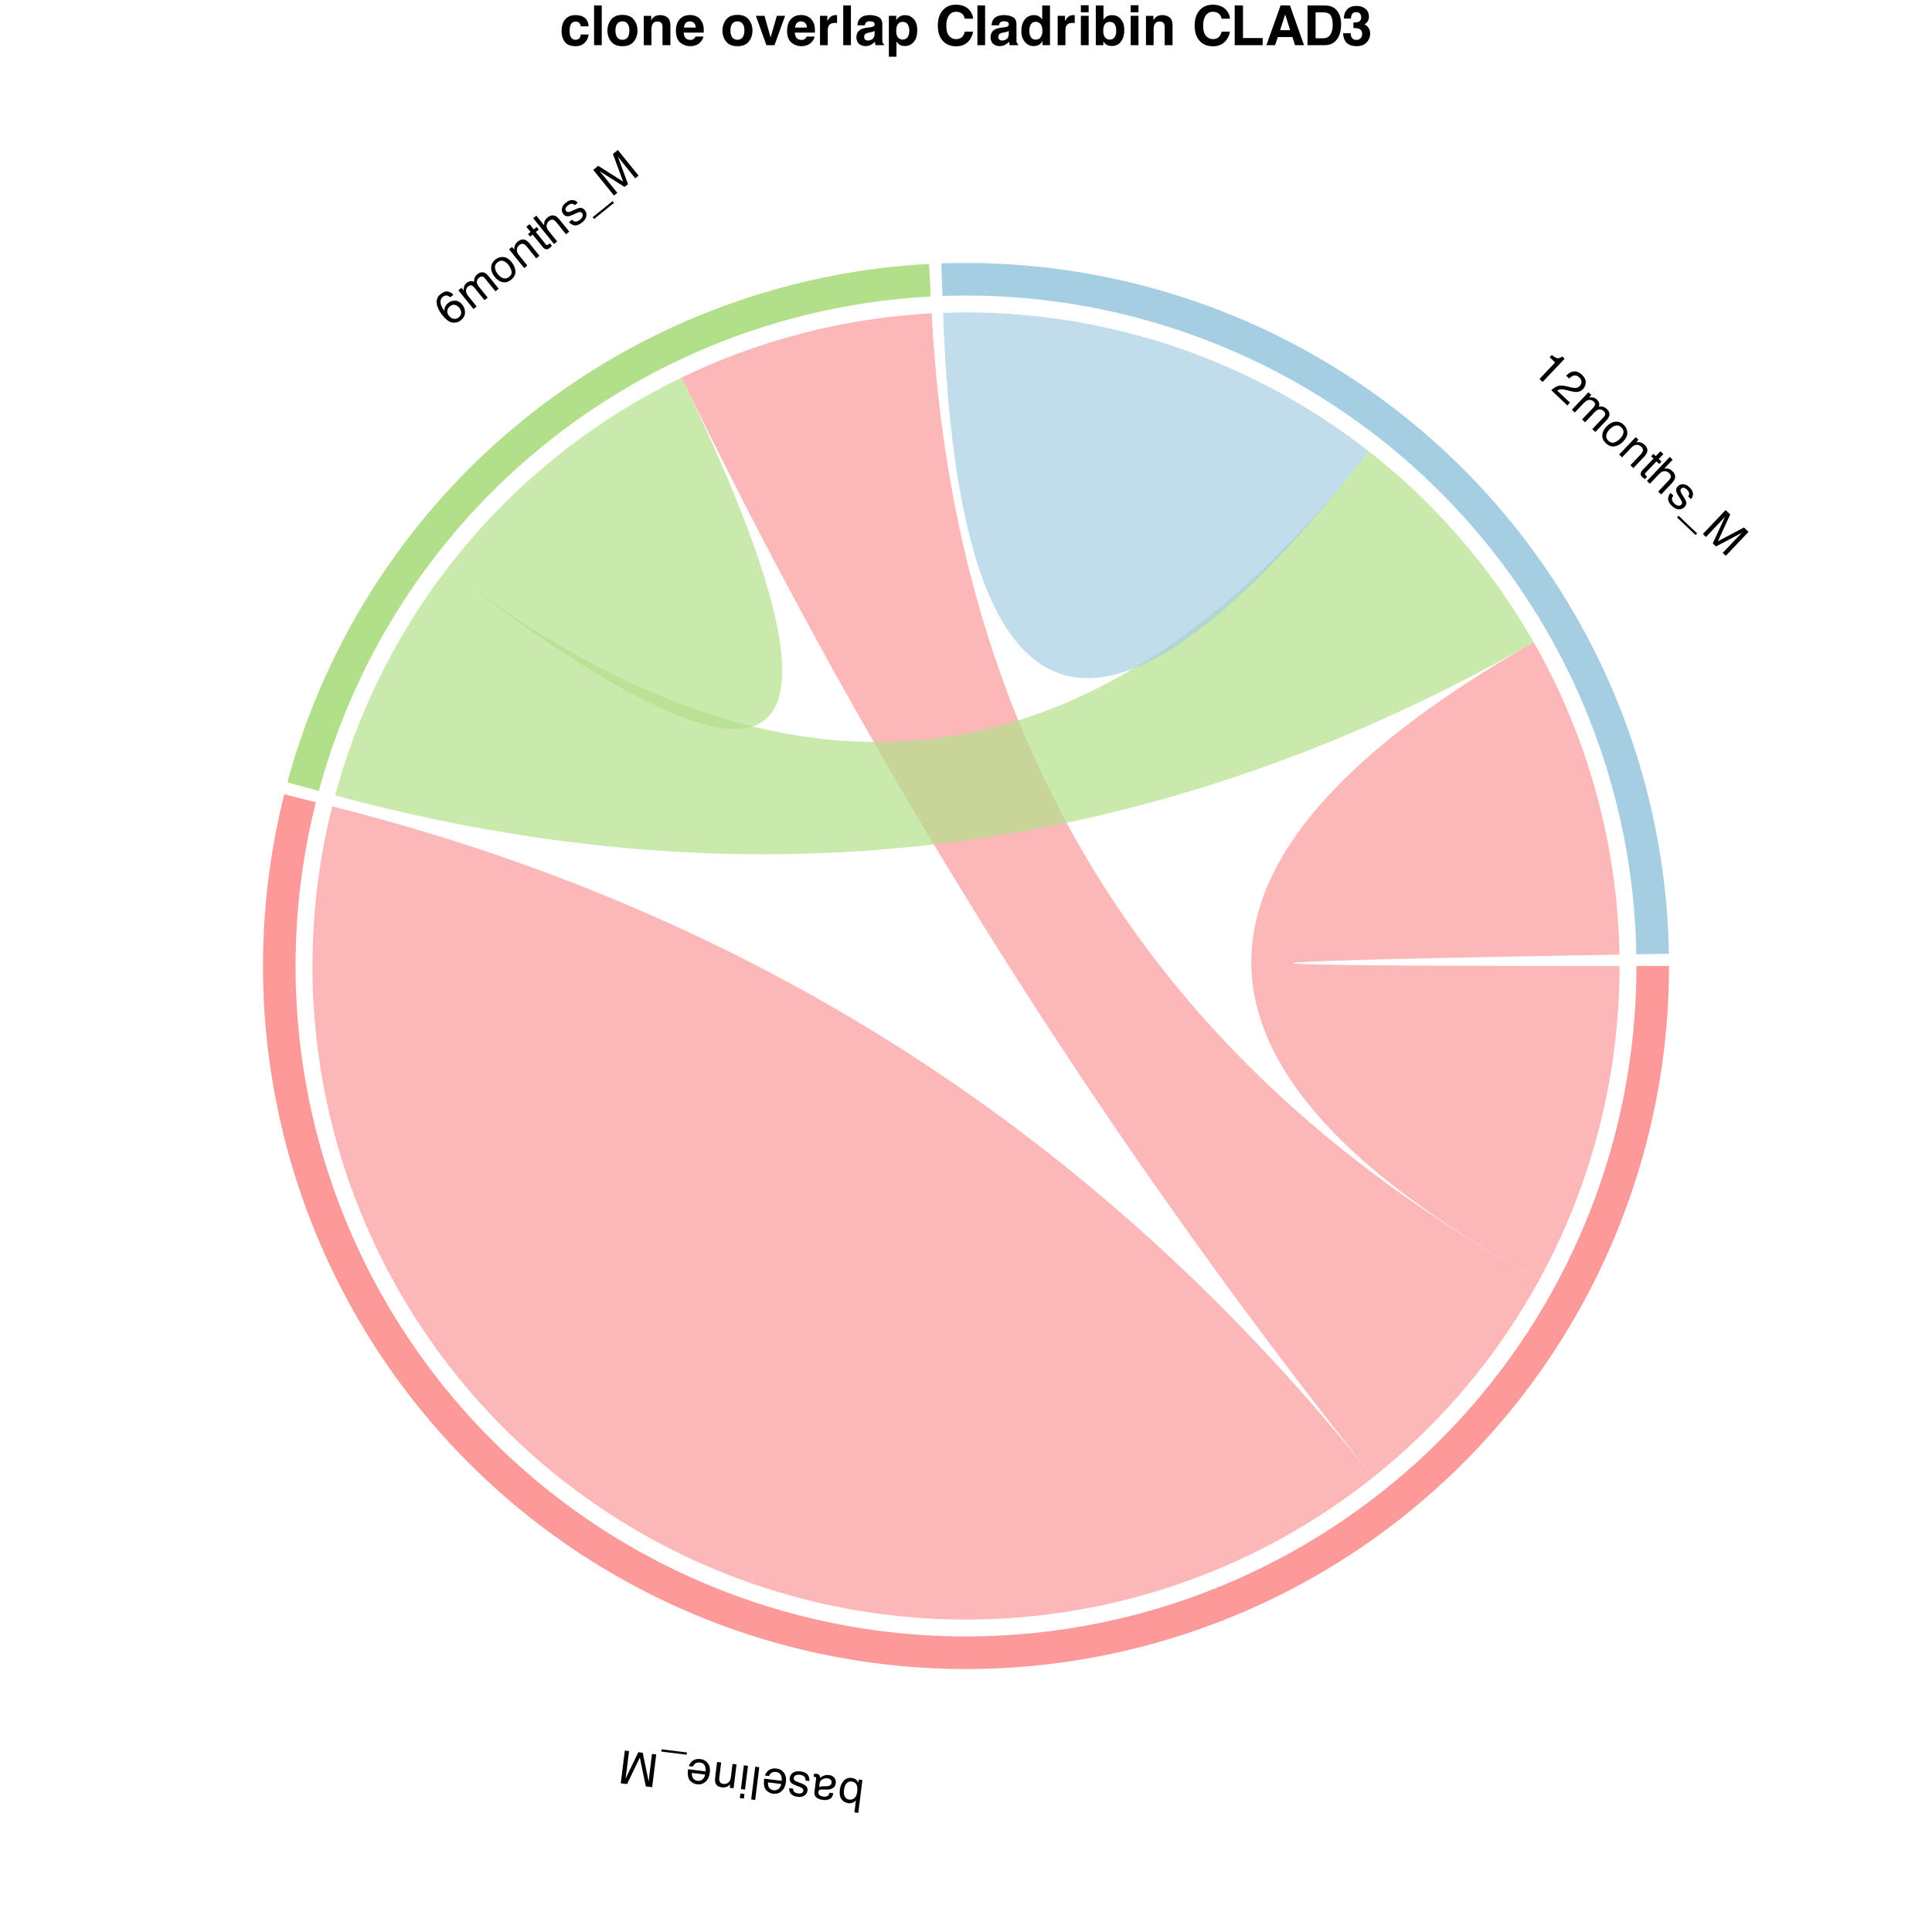 <?xml version="1.0" encoding="UTF-8"?>
<svg xmlns="http://www.w3.org/2000/svg" xmlns:xlink="http://www.w3.org/1999/xlink" width="504pt" height="504pt" viewBox="0 0 504 504" version="1.1">
<defs>
<g>
<symbol overflow="visible" id="glyph0-0">
<path style="stroke:none;" d="M -0.383 -0.047 L -1.441 8.496 L -8.223 7.652 L -7.164 -0.887 Z M -6.227 0.312 L -7.02 6.715 L -2.379 7.293 L -1.586 0.891 Z M -6.227 0.312 "/>
</symbol>
<symbol overflow="visible" id="glyph0-1">
<path style="stroke:none;" d="M -1.75 8.484 L -2.766 8.359 L -2.383 5.262 C -2.648 5.531 -2.949 5.723 -3.285 5.844 C -3.625 5.961 -3.98 5.996 -4.352 5.949 C -5.125 5.852 -5.723 5.508 -6.141 4.914 C -6.555 4.32 -6.699 3.508 -6.57 2.469 C -6.449 1.484 -6.109 0.695 -5.551 0.102 C -4.992 -0.488 -4.293 -0.734 -3.445 -0.629 C -2.973 -0.57 -2.59 -0.406 -2.293 -0.137 C -2.113 0.023 -1.934 0.266 -1.75 0.594 L -1.652 -0.203 L -0.688 -0.086 Z M -3.496 0.305 C -4.062 0.234 -4.516 0.406 -4.852 0.82 C -5.188 1.234 -5.402 1.812 -5.492 2.547 C -5.574 3.203 -5.504 3.762 -5.273 4.23 C -5.047 4.695 -4.66 4.961 -4.113 5.027 C -3.637 5.086 -3.195 4.961 -2.793 4.656 C -2.391 4.348 -2.141 3.785 -2.039 2.977 C -1.969 2.391 -1.98 1.906 -2.086 1.523 C -2.273 0.805 -2.746 0.398 -3.496 0.305 Z M -3.496 0.305 "/>
</symbol>
<symbol overflow="visible" id="glyph0-2">
<path style="stroke:none;" d="M -1.777 1.461 C -1.738 1.16 -1.82 0.906 -2.02 0.707 C -2.219 0.504 -2.469 0.383 -2.77 0.348 C -3.137 0.301 -3.508 0.344 -3.871 0.469 C -4.488 0.68 -4.836 1.109 -4.918 1.75 L -5.023 2.594 C -4.883 2.527 -4.711 2.48 -4.504 2.453 C -4.293 2.422 -4.09 2.41 -3.895 2.41 L -3.25 2.406 C -2.863 2.402 -2.57 2.359 -2.367 2.273 C -2.023 2.133 -1.824 1.863 -1.777 1.461 Z M -4.574 3.266 C -4.816 3.266 -4.992 3.348 -5.094 3.508 C -5.152 3.594 -5.191 3.727 -5.215 3.898 C -5.258 4.258 -5.164 4.531 -4.93 4.723 C -4.695 4.914 -4.34 5.043 -3.867 5.102 C -3.32 5.168 -2.914 5.07 -2.648 4.801 C -2.5 4.656 -2.391 4.422 -2.309 4.105 L -1.332 4.227 C -1.449 4.992 -1.762 5.496 -2.277 5.738 C -2.793 5.977 -3.367 6.059 -4 5.98 C -4.734 5.891 -5.312 5.676 -5.734 5.34 C -6.152 5.004 -6.324 4.543 -6.254 3.953 L -5.809 0.367 C -5.793 0.258 -5.805 0.168 -5.844 0.098 C -5.879 0.023 -5.969 -0.02 -6.113 -0.039 C -6.16 -0.043 -6.211 -0.047 -6.27 -0.047 C -6.328 -0.051 -6.391 -0.047 -6.461 -0.047 L -6.363 -0.82 C -6.195 -0.844 -6.066 -0.859 -5.98 -0.859 C -5.895 -0.859 -5.777 -0.852 -5.629 -0.832 C -5.27 -0.789 -5.023 -0.629 -4.891 -0.352 C -4.824 -0.207 -4.789 -0.008 -4.785 0.246 C -4.535 -0.008 -4.199 -0.211 -3.773 -0.367 C -3.348 -0.523 -2.898 -0.57 -2.418 -0.512 C -1.84 -0.441 -1.387 -0.207 -1.066 0.191 C -0.742 0.586 -0.613 1.047 -0.68 1.574 C -0.75 2.152 -0.988 2.578 -1.387 2.852 C -1.785 3.125 -2.285 3.262 -2.879 3.262 Z M -4.574 3.266 "/>
</symbol>
<symbol overflow="visible" id="glyph0-3">
<path style="stroke:none;" d="M -1.633 1.781 C -1.621 1.43 -1.676 1.152 -1.793 0.945 C -2.016 0.578 -2.453 0.352 -3.105 0.27 C -3.492 0.223 -3.844 0.266 -4.16 0.398 C -4.473 0.527 -4.652 0.77 -4.699 1.125 C -4.73 1.391 -4.637 1.609 -4.418 1.777 C -4.277 1.883 -3.992 2.02 -3.559 2.188 L -2.754 2.5 C -2.238 2.695 -1.867 2.891 -1.633 3.086 C -1.219 3.426 -1.043 3.844 -1.105 4.344 C -1.18 4.934 -1.449 5.383 -1.918 5.695 C -2.391 6.008 -2.984 6.117 -3.699 6.031 C -4.637 5.914 -5.281 5.555 -5.625 4.953 C -5.844 4.57 -5.922 4.18 -5.863 3.777 L -4.875 3.898 C -4.887 4.137 -4.828 4.363 -4.707 4.578 C -4.5 4.883 -4.102 5.07 -3.508 5.145 C -3.113 5.195 -2.805 5.156 -2.582 5.027 C -2.359 4.902 -2.23 4.715 -2.203 4.469 C -2.168 4.195 -2.273 3.965 -2.523 3.766 C -2.664 3.652 -2.883 3.539 -3.176 3.426 L -3.848 3.172 C -4.578 2.895 -5.059 2.656 -5.293 2.453 C -5.668 2.137 -5.82 1.691 -5.746 1.117 C -5.68 0.562 -5.41 0.109 -4.938 -0.242 C -4.469 -0.594 -3.801 -0.715 -2.941 -0.605 C -2.016 -0.492 -1.387 -0.199 -1.051 0.27 C -0.719 0.738 -0.578 1.281 -0.625 1.906 Z M -1.633 1.781 "/>
</symbol>
<symbol overflow="visible" id="glyph0-4">
<path style="stroke:none;" d="M -4.152 5.949 C -4.594 5.895 -5.008 5.738 -5.398 5.48 C -5.785 5.223 -6.07 4.914 -6.246 4.559 C -6.414 4.219 -6.508 3.832 -6.527 3.406 C -6.555 3.113 -6.527 2.648 -6.449 2.023 L -1.887 2.59 C -1.828 1.953 -1.914 1.43 -2.145 1.012 C -2.375 0.594 -2.785 0.352 -3.371 0.277 C -3.918 0.211 -4.375 0.336 -4.746 0.656 C -4.957 0.844 -5.121 1.07 -5.23 1.336 L -6.262 1.207 C -6.207 0.98 -6.082 0.738 -5.895 0.477 C -5.707 0.215 -5.508 0.004 -5.297 -0.148 C -4.941 -0.418 -4.52 -0.582 -4.035 -0.629 C -3.777 -0.66 -3.488 -0.656 -3.172 -0.617 C -2.395 -0.52 -1.773 -0.156 -1.305 0.473 C -0.836 1.105 -0.664 1.926 -0.789 2.941 C -0.914 3.941 -1.285 4.723 -1.906 5.277 C -2.527 5.836 -3.273 6.059 -4.152 5.949 Z M -5.477 2.988 C -5.492 3.445 -5.438 3.82 -5.316 4.113 C -5.09 4.652 -4.645 4.961 -3.973 5.047 C -3.492 5.105 -3.066 4.98 -2.699 4.676 C -2.332 4.367 -2.105 3.949 -2.02 3.418 Z M -5.477 2.988 "/>
</symbol>
<symbol overflow="visible" id="glyph0-5">
<path style="stroke:none;" d="M -1.855 8.441 L -2.902 8.312 L -1.844 -0.23 L -0.797 -0.098 Z M -1.855 8.441 "/>
</symbol>
<symbol overflow="visible" id="glyph0-6">
<path style="stroke:none;" d="M -1.535 6.102 L -2.602 5.973 L -1.832 -0.227 L -0.766 -0.094 Z M -1.828 8.445 L -2.891 8.316 L -2.742 7.129 L -1.68 7.262 Z M -1.828 8.445 "/>
</symbol>
<symbol overflow="visible" id="glyph0-7">
<path style="stroke:none;" d="M -1.539 6.133 L -2.535 6.008 L -2.426 5.125 C -2.766 5.453 -3.109 5.676 -3.457 5.793 C -3.809 5.91 -4.184 5.945 -4.586 5.895 C -5.469 5.785 -6.031 5.406 -6.262 4.75 C -6.391 4.391 -6.418 3.898 -6.34 3.27 L -5.844 -0.727 L -4.781 -0.594 L -5.266 3.332 C -5.312 3.711 -5.297 4.023 -5.211 4.273 C -5.074 4.684 -4.762 4.918 -4.273 4.98 C -4.023 5.012 -3.816 5.008 -3.652 4.98 C -3.355 4.93 -3.082 4.789 -2.832 4.562 C -2.633 4.379 -2.492 4.18 -2.414 3.965 C -2.336 3.754 -2.27 3.445 -2.219 3.039 L -1.812 -0.227 L -0.766 -0.094 Z M -1.539 6.133 "/>
</symbol>
<symbol overflow="visible" id="glyph0-8">
<path style="stroke:none;" d="M 0.184 -1.488 L 0.113 -0.902 L -6.512 -1.723 L -6.438 -2.309 Z M 0.184 -1.488 "/>
</symbol>
<symbol overflow="visible" id="glyph0-9">
<path style="stroke:none;" d="M -1.938 8.434 L -3.594 8.227 L -5.152 0.703 L -8.484 7.621 L -10.125 7.418 L -9.066 -1.125 L -7.965 -0.988 L -8.59 4.055 C -8.613 4.227 -8.652 4.516 -8.711 4.918 C -8.77 5.32 -8.824 5.754 -8.883 6.215 L -5.555 -0.688 L -4.406 -0.547 L -2.848 6.961 L -2.816 6.699 C -2.789 6.492 -2.754 6.172 -2.711 5.742 C -2.668 5.312 -2.633 4.996 -2.609 4.797 L -1.984 -0.246 L -0.879 -0.109 Z M -1.938 8.434 "/>
</symbol>
<symbol overflow="visible" id="glyph1-0">
<path style="stroke:none;" d="M 0.301 -0.242 L -5.109 -6.938 L 0.207 -11.23 L 5.613 -4.535 Z M 4.098 -4.699 L 0.043 -9.715 L -3.594 -6.777 L 0.461 -1.758 Z M 4.098 -4.699 "/>
</symbol>
<symbol overflow="visible" id="glyph1-1">
<path style="stroke:none;" d="M -2.566 -8.758 C -1.836 -9.348 -1.176 -9.57 -0.582 -9.426 C 0.012 -9.277 0.469 -9.004 0.793 -8.602 L -0.02 -7.949 C -0.277 -8.168 -0.516 -8.305 -0.742 -8.367 C -1.16 -8.48 -1.57 -8.375 -1.969 -8.051 C -2.43 -7.68 -2.621 -7.172 -2.551 -6.531 C -2.477 -5.891 -2.137 -5.16 -1.531 -4.348 C -1.566 -4.773 -1.496 -5.172 -1.32 -5.539 C -1.156 -5.871 -0.914 -6.168 -0.594 -6.43 C -0.047 -6.871 0.574 -7.082 1.262 -7.062 C 1.953 -7.043 2.578 -6.684 3.137 -5.992 C 3.617 -5.398 3.848 -4.719 3.828 -3.949 C 3.812 -3.18 3.449 -2.508 2.734 -1.93 C 2.125 -1.438 1.41 -1.242 0.59 -1.348 C -0.227 -1.453 -1.078 -2.055 -1.965 -3.148 C -2.621 -3.961 -3.078 -4.73 -3.336 -5.453 C -3.832 -6.844 -3.574 -7.945 -2.566 -8.758 Z M 2.219 -2.719 C 2.648 -3.066 2.855 -3.473 2.836 -3.938 C 2.816 -4.398 2.645 -4.828 2.324 -5.223 C 2.055 -5.559 1.703 -5.797 1.266 -5.945 C 0.832 -6.094 0.363 -5.965 -0.145 -5.559 C -0.496 -5.273 -0.711 -4.906 -0.785 -4.457 C -0.863 -4.008 -0.711 -3.547 -0.332 -3.078 C 0.004 -2.664 0.402 -2.414 0.871 -2.328 C 1.34 -2.242 1.789 -2.371 2.219 -2.719 Z M 2.219 -2.719 "/>
</symbol>
<symbol overflow="visible" id="glyph1-2">
<path style="stroke:none;" d="M -3.344 -5.367 L -2.531 -6.023 L -1.973 -5.328 C -1.973 -5.727 -1.934 -6.043 -1.867 -6.281 C -1.746 -6.684 -1.512 -7.027 -1.168 -7.305 C -0.781 -7.617 -0.391 -7.773 0 -7.773 C 0.223 -7.773 0.477 -7.711 0.758 -7.586 C 0.727 -7.996 0.785 -8.363 0.93 -8.688 C 1.074 -9.012 1.301 -9.297 1.605 -9.547 C 2.262 -10.078 2.898 -10.199 3.52 -9.918 C 3.855 -9.766 4.195 -9.473 4.543 -9.043 L 7.168 -5.793 L 6.316 -5.105 L 3.578 -8.496 C 3.316 -8.82 3.055 -8.977 2.793 -8.969 C 2.531 -8.957 2.285 -8.859 2.051 -8.668 C 1.727 -8.41 1.539 -8.078 1.48 -7.672 C 1.422 -7.27 1.598 -6.816 2.004 -6.312 L 4.297 -3.473 L 3.465 -2.797 L 0.891 -5.984 C 0.621 -6.316 0.387 -6.523 0.188 -6.613 C -0.121 -6.742 -0.445 -6.668 -0.789 -6.391 C -1.098 -6.141 -1.281 -5.793 -1.344 -5.348 C -1.402 -4.902 -1.176 -4.367 -0.668 -3.738 L 1.422 -1.148 L 0.602 -0.484 Z M -3.344 -5.367 "/>
</symbol>
<symbol overflow="visible" id="glyph1-3">
<path style="stroke:none;" d="M 2.113 -2.578 C 2.656 -3.02 2.863 -3.527 2.73 -4.102 C 2.602 -4.676 2.332 -5.215 1.926 -5.719 C 1.555 -6.176 1.184 -6.488 0.809 -6.656 C 0.215 -6.918 -0.367 -6.82 -0.934 -6.367 C -1.434 -5.961 -1.645 -5.473 -1.562 -4.906 C -1.48 -4.34 -1.223 -3.785 -0.785 -3.246 C -0.363 -2.727 0.098 -2.387 0.605 -2.223 C 1.113 -2.062 1.617 -2.18 2.113 -2.578 Z M -1.488 -7.098 C -0.859 -7.605 -0.156 -7.828 0.617 -7.758 C 1.391 -7.691 2.105 -7.25 2.762 -6.434 C 3.398 -5.648 3.734 -4.844 3.766 -4.02 C 3.797 -3.199 3.41 -2.461 2.605 -1.812 C 1.934 -1.27 1.215 -1.066 0.453 -1.199 C -0.309 -1.336 -0.996 -1.785 -1.617 -2.551 C -2.281 -3.371 -2.598 -4.191 -2.574 -5.016 C -2.551 -5.836 -2.188 -6.531 -1.488 -7.098 Z M -1.488 -7.098 "/>
</symbol>
<symbol overflow="visible" id="glyph1-4">
<path style="stroke:none;" d="M -3.344 -5.367 L -2.562 -5.996 L -2.004 -5.305 C -2.004 -5.777 -1.926 -6.18 -1.766 -6.512 C -1.609 -6.844 -1.371 -7.141 -1.055 -7.395 C -0.363 -7.953 0.301 -8.09 0.934 -7.805 C 1.281 -7.648 1.652 -7.324 2.051 -6.832 L 4.582 -3.699 L 3.746 -3.027 L 1.262 -6.102 C 1.02 -6.402 0.781 -6.605 0.547 -6.715 C 0.156 -6.902 -0.23 -6.84 -0.613 -6.531 C -0.809 -6.375 -0.953 -6.227 -1.047 -6.086 C -1.215 -5.836 -1.305 -5.543 -1.312 -5.207 C -1.32 -4.934 -1.273 -4.695 -1.176 -4.492 C -1.078 -4.285 -0.902 -4.023 -0.645 -3.707 L 1.422 -1.148 L 0.602 -0.484 Z M -3.344 -5.367 "/>
</symbol>
<symbol overflow="visible" id="glyph1-5">
<path style="stroke:none;" d="M -4.277 -6.863 L -3.449 -7.531 L -2.348 -6.172 L -1.57 -6.801 L -1.027 -6.129 L -1.809 -5.5 L 0.766 -2.312 C 0.902 -2.145 1.055 -2.078 1.215 -2.113 C 1.305 -2.129 1.426 -2.199 1.574 -2.32 C 1.613 -2.352 1.656 -2.387 1.703 -2.426 C 1.746 -2.465 1.797 -2.512 1.852 -2.566 L 2.375 -1.918 C 2.301 -1.816 2.219 -1.715 2.129 -1.621 C 2.035 -1.527 1.93 -1.434 1.812 -1.336 C 1.43 -1.027 1.09 -0.914 0.797 -1 C 0.5 -1.086 0.227 -1.285 -0.027 -1.598 L -2.637 -4.828 L -3.297 -4.297 L -3.84 -4.965 L -3.18 -5.5 Z M -4.277 -6.863 "/>
</symbol>
<symbol overflow="visible" id="glyph1-6">
<path style="stroke:none;" d="M -4.824 -7.203 L -4.004 -7.867 L -1.988 -5.371 C -1.992 -5.773 -1.957 -6.086 -1.883 -6.312 C -1.758 -6.699 -1.5 -7.051 -1.105 -7.371 C -0.398 -7.941 0.285 -8.082 0.938 -7.793 C 1.293 -7.633 1.664 -7.312 2.051 -6.832 L 4.582 -3.699 L 3.738 -3.02 L 1.25 -6.098 C 0.961 -6.453 0.703 -6.68 0.477 -6.773 C 0.113 -6.922 -0.273 -6.828 -0.684 -6.496 C -1.023 -6.223 -1.238 -5.855 -1.328 -5.398 C -1.414 -4.941 -1.195 -4.387 -0.668 -3.738 L 1.422 -1.148 L 0.602 -0.484 Z M -4.824 -7.203 "/>
</symbol>
<symbol overflow="visible" id="glyph1-7">
<path style="stroke:none;" d="M -0.148 -2.41 C 0.098 -2.156 0.336 -2.004 0.566 -1.949 C 0.984 -1.852 1.449 -2.008 1.961 -2.422 C 2.266 -2.668 2.48 -2.949 2.602 -3.266 C 2.727 -3.586 2.68 -3.883 2.453 -4.16 C 2.285 -4.371 2.062 -4.453 1.789 -4.414 C 1.617 -4.387 1.32 -4.273 0.898 -4.078 L 0.117 -3.715 C -0.383 -3.484 -0.785 -3.352 -1.086 -3.32 C -1.617 -3.258 -2.039 -3.422 -2.355 -3.812 C -2.73 -4.273 -2.867 -4.781 -2.766 -5.336 C -2.664 -5.891 -2.332 -6.395 -1.77 -6.852 C -1.031 -7.445 -0.328 -7.656 0.344 -7.488 C 0.77 -7.379 1.105 -7.164 1.355 -6.844 L 0.582 -6.219 C 0.418 -6.391 0.215 -6.508 -0.023 -6.566 C -0.387 -6.629 -0.801 -6.473 -1.266 -6.098 C -1.574 -5.848 -1.762 -5.598 -1.824 -5.352 C -1.891 -5.102 -1.844 -4.883 -1.684 -4.688 C -1.512 -4.477 -1.27 -4.391 -0.957 -4.43 C -0.773 -4.453 -0.543 -4.531 -0.258 -4.664 L 0.391 -4.973 C 1.094 -5.305 1.602 -5.484 1.91 -5.512 C 2.398 -5.562 2.824 -5.359 3.188 -4.91 C 3.539 -4.477 3.676 -3.969 3.602 -3.387 C 3.527 -2.805 3.156 -2.238 2.48 -1.695 C 1.754 -1.109 1.105 -0.859 0.539 -0.941 C -0.031 -1.027 -0.523 -1.305 -0.938 -1.773 Z M -0.148 -2.41 "/>
</symbol>
<symbol overflow="visible" id="glyph1-8">
<path style="stroke:none;" d="M 0.941 1.168 L 0.57 0.707 L 5.762 -3.488 L 6.133 -3.027 Z M 0.941 1.168 "/>
</symbol>
<symbol overflow="visible" id="glyph1-9">
<path style="stroke:none;" d="M -4.723 -7.25 L -3.422 -8.301 L 3.074 -4.195 L 0.41 -11.398 L 1.695 -12.438 L 7.105 -5.742 L 6.242 -5.043 L 3.051 -8.996 C 2.941 -9.133 2.762 -9.363 2.512 -9.684 C 2.262 -10.004 1.992 -10.344 1.699 -10.707 L 4.352 -3.516 L 3.453 -2.793 L -3.031 -6.883 L -2.867 -6.68 C -2.734 -6.516 -2.527 -6.27 -2.25 -5.938 C -1.969 -5.609 -1.766 -5.363 -1.637 -5.207 L 1.555 -1.254 L 0.688 -0.555 Z M -4.723 -7.25 "/>
</symbol>
<symbol overflow="visible" id="glyph2-0">
<path style="stroke:none;" d="M 0.281 0.266 L 6.203 -5.977 L 11.16 -1.277 L 5.238 4.969 Z M 5.195 3.445 L 9.637 -1.234 L 6.246 -4.453 L 1.805 0.227 Z M 5.195 3.445 "/>
</symbol>
<symbol overflow="visible" id="glyph2-1">
<path style="stroke:none;" d="M 4.922 -3.52 L 5.48 -4.105 C 6.082 -3.637 6.555 -3.359 6.891 -3.277 C 7.23 -3.199 7.676 -3.344 8.23 -3.711 L 8.832 -3.137 L 3.082 2.926 L 2.266 2.148 L 6.355 -2.16 Z M 4.922 -3.52 "/>
</symbol>
<symbol overflow="visible" id="glyph2-2">
<path style="stroke:none;" d="M 0.273 0.258 C 0.797 -0.238 1.34 -0.594 1.895 -0.801 C 2.453 -1.012 3.156 -1.016 4.004 -0.812 L 5.266 -0.512 C 5.832 -0.379 6.262 -0.316 6.551 -0.324 C 7.008 -0.34 7.379 -0.5 7.668 -0.801 C 8.004 -1.156 8.164 -1.539 8.148 -1.949 C 8.133 -2.359 7.949 -2.73 7.594 -3.066 C 7.07 -3.566 6.52 -3.711 5.941 -3.504 C 5.633 -3.395 5.293 -3.156 4.926 -2.789 L 4.148 -3.527 C 4.66 -4.051 5.168 -4.391 5.672 -4.547 C 6.562 -4.82 7.426 -4.562 8.266 -3.766 C 8.961 -3.105 9.293 -2.434 9.258 -1.75 C 9.223 -1.066 8.984 -0.496 8.547 -0.035 C 8.082 0.453 7.516 0.707 6.844 0.727 C 6.457 0.742 5.871 0.648 5.086 0.445 L 4.195 0.219 C 3.773 0.105 3.418 0.047 3.125 0.035 C 2.609 0.012 2.172 0.117 1.812 0.348 L 5.137 3.5 L 4.449 4.223 Z M 0.273 0.258 "/>
</symbol>
<symbol overflow="visible" id="glyph2-3">
<path style="stroke:none;" d="M 4.879 -4.02 L 5.637 -3.301 L 5.023 -2.656 C 5.418 -2.707 5.738 -2.715 5.98 -2.676 C 6.398 -2.609 6.766 -2.426 7.086 -2.121 C 7.449 -1.777 7.656 -1.41 7.707 -1.023 C 7.734 -0.805 7.707 -0.547 7.621 -0.25 C 8.02 -0.332 8.391 -0.324 8.734 -0.223 C 9.074 -0.121 9.387 0.062 9.676 0.336 C 10.285 0.914 10.492 1.531 10.293 2.184 C 10.188 2.535 9.945 2.91 9.562 3.312 L 6.688 6.344 L 5.891 5.59 L 8.891 2.426 C 9.18 2.125 9.301 1.844 9.258 1.586 C 9.215 1.328 9.082 1.098 8.863 0.891 C 8.562 0.605 8.211 0.461 7.801 0.457 C 7.395 0.453 6.969 0.684 6.52 1.156 L 4.008 3.805 L 3.23 3.066 L 6.051 0.094 C 6.344 -0.215 6.52 -0.477 6.582 -0.688 C 6.668 -1.012 6.551 -1.32 6.23 -1.621 C 5.941 -1.895 5.574 -2.035 5.125 -2.035 C 4.676 -2.035 4.172 -1.742 3.617 -1.156 L 1.328 1.258 L 0.562 0.531 Z M 4.879 -4.02 "/>
</symbol>
<symbol overflow="visible" id="glyph2-4">
<path style="stroke:none;" d="M 2.836 1.754 C 3.344 2.234 3.871 2.371 4.426 2.168 C 4.977 1.961 5.477 1.625 5.926 1.152 C 6.328 0.727 6.586 0.32 6.703 -0.078 C 6.887 -0.699 6.715 -1.262 6.188 -1.762 C 5.719 -2.207 5.211 -2.352 4.66 -2.195 C 4.109 -2.039 3.594 -1.711 3.113 -1.203 C 2.652 -0.719 2.379 -0.215 2.285 0.309 C 2.191 0.832 2.375 1.316 2.836 1.754 Z M 6.84 -2.41 C 7.426 -1.852 7.738 -1.188 7.773 -0.41 C 7.809 0.363 7.465 1.133 6.742 1.891 C 6.047 2.625 5.293 3.062 4.48 3.203 C 3.668 3.344 2.891 3.055 2.137 2.344 C 1.512 1.75 1.215 1.066 1.25 0.293 C 1.281 -0.48 1.637 -1.223 2.316 -1.938 C 3.043 -2.703 3.812 -3.129 4.633 -3.215 C 5.449 -3.301 6.188 -3.031 6.84 -2.41 Z M 6.84 -2.41 "/>
</symbol>
<symbol overflow="visible" id="glyph2-5">
<path style="stroke:none;" d="M 4.879 -4.02 L 5.605 -3.332 L 4.996 -2.684 C 5.465 -2.746 5.871 -2.723 6.223 -2.609 C 6.574 -2.496 6.898 -2.301 7.191 -2.02 C 7.836 -1.406 8.059 -0.77 7.859 -0.102 C 7.75 0.262 7.477 0.676 7.043 1.133 L 4.273 4.055 L 3.492 3.316 L 6.215 0.445 C 6.48 0.168 6.652 -0.094 6.73 -0.344 C 6.863 -0.754 6.75 -1.129 6.395 -1.469 C 6.211 -1.641 6.047 -1.766 5.895 -1.836 C 5.625 -1.973 5.324 -2.023 4.988 -1.988 C 4.719 -1.957 4.488 -1.883 4.297 -1.758 C 4.105 -1.633 3.871 -1.426 3.59 -1.125 L 1.328 1.258 L 0.562 0.531 Z M 4.879 -4.02 "/>
</symbol>
<symbol overflow="visible" id="glyph2-6">
<path style="stroke:none;" d="M 6.238 -5.145 L 7.012 -4.41 L 5.809 -3.141 L 6.535 -2.453 L 5.941 -1.828 L 5.215 -2.516 L 2.395 0.457 C 2.246 0.613 2.199 0.77 2.254 0.926 C 2.285 1.016 2.367 1.125 2.508 1.258 C 2.543 1.293 2.586 1.328 2.629 1.367 C 2.672 1.406 2.727 1.449 2.789 1.496 L 2.215 2.102 C 2.102 2.043 1.992 1.977 1.887 1.895 C 1.781 1.816 1.676 1.727 1.562 1.621 C 1.207 1.281 1.051 0.961 1.098 0.656 C 1.145 0.352 1.305 0.055 1.582 -0.238 L 4.441 -3.25 L 3.824 -3.836 L 4.418 -4.461 L 5.035 -3.875 Z M 6.238 -5.145 "/>
</symbol>
<symbol overflow="visible" id="glyph2-7">
<path style="stroke:none;" d="M 6.504 -5.734 L 7.27 -5.008 L 5.062 -2.68 C 5.461 -2.734 5.777 -2.742 6.008 -2.699 C 6.41 -2.625 6.793 -2.414 7.16 -2.066 C 7.82 -1.441 8.051 -0.785 7.848 -0.098 C 7.734 0.273 7.469 0.684 7.043 1.133 L 4.273 4.055 L 3.484 3.309 L 6.207 0.438 C 6.523 0.102 6.715 -0.184 6.777 -0.418 C 6.875 -0.801 6.734 -1.172 6.352 -1.535 C 6.035 -1.836 5.641 -2 5.176 -2.027 C 4.711 -2.055 4.191 -1.762 3.617 -1.156 L 1.328 1.258 L 0.562 0.531 Z M 6.504 -5.734 "/>
</symbol>
<symbol overflow="visible" id="glyph2-8">
<path style="stroke:none;" d="M 2.371 -0.465 C 2.152 -0.188 2.031 0.066 2.004 0.305 C 1.965 0.734 2.184 1.172 2.656 1.625 C 2.941 1.895 3.25 2.07 3.582 2.148 C 3.914 2.23 4.203 2.145 4.445 1.887 C 4.633 1.691 4.688 1.457 4.609 1.191 C 4.559 1.023 4.41 0.746 4.164 0.355 L 3.699 -0.375 C 3.402 -0.84 3.219 -1.219 3.148 -1.512 C 3.016 -2.031 3.121 -2.473 3.469 -2.84 C 3.879 -3.27 4.363 -3.473 4.926 -3.441 C 5.488 -3.414 6.035 -3.152 6.559 -2.656 C 7.242 -2.004 7.547 -1.332 7.469 -0.645 C 7.418 -0.207 7.246 0.152 6.961 0.441 L 6.238 -0.242 C 6.391 -0.43 6.477 -0.645 6.504 -0.887 C 6.52 -1.254 6.309 -1.645 5.875 -2.059 C 5.586 -2.332 5.316 -2.484 5.062 -2.516 C 4.809 -2.547 4.598 -2.469 4.426 -2.289 C 4.238 -2.09 4.184 -1.84 4.266 -1.535 C 4.312 -1.355 4.422 -1.133 4.59 -0.871 L 4.98 -0.27 C 5.402 0.387 5.648 0.867 5.719 1.168 C 5.828 1.645 5.688 2.094 5.289 2.512 C 4.902 2.918 4.418 3.121 3.832 3.125 C 3.246 3.129 2.637 2.832 2.008 2.234 C 1.328 1.594 0.996 0.984 1.004 0.41 C 1.016 -0.164 1.227 -0.691 1.637 -1.16 Z M 2.371 -0.465 "/>
</symbol>
<symbol overflow="visible" id="glyph2-9">
<path style="stroke:none;" d="M -1.031 1.09 L -0.625 0.66 L 4.215 5.254 L 3.809 5.684 Z M -1.031 1.09 "/>
</symbol>
<symbol overflow="visible" id="glyph2-10">
<path style="stroke:none;" d="M 6.566 -5.637 L 7.777 -4.484 L 4.562 2.496 L 11.352 -1.094 L 12.551 0.043 L 6.625 6.289 L 5.824 5.523 L 9.32 1.84 C 9.441 1.711 9.645 1.504 9.93 1.215 C 10.215 0.926 10.516 0.613 10.836 0.273 L 4.059 3.852 L 3.223 3.059 L 6.426 -3.91 L 6.242 -3.719 C 6.098 -3.566 5.879 -3.332 5.59 -3.012 C 5.301 -2.691 5.086 -2.457 4.945 -2.309 L 1.449 1.375 L 0.641 0.609 Z M 6.566 -5.637 "/>
</symbol>
<symbol overflow="visible" id="glyph3-0">
<path style="stroke:none;" d="M 1.082 0 L 1.082 -10.363 L 9.43 -10.363 L 9.43 0 Z M 8.137 -1.293 L 8.137 -9.07 L 2.375 -9.07 L 2.375 -1.293 Z M 8.137 -1.293 "/>
</symbol>
<symbol overflow="visible" id="glyph3-1">
<path style="stroke:none;" d="M 5.512 -4.914 C 5.473 -5.199 5.379 -5.457 5.223 -5.688 C 5 -5.996 4.648 -6.152 4.176 -6.152 C 3.5 -6.152 3.039 -5.816 2.793 -5.148 C 2.66 -4.793 2.594 -4.316 2.594 -3.727 C 2.594 -3.164 2.66 -2.711 2.793 -2.371 C 3.031 -1.734 3.48 -1.414 4.141 -1.414 C 4.609 -1.414 4.941 -1.539 5.141 -1.793 C 5.336 -2.047 5.457 -2.375 5.5 -2.777 L 7.543 -2.777 C 7.496 -2.168 7.277 -1.59 6.883 -1.047 C 6.254 -0.172 5.324 0.266 4.094 0.266 C 2.859 0.266 1.953 -0.098 1.371 -0.828 C 0.789 -1.559 0.5 -2.512 0.5 -3.676 C 0.5 -4.992 0.82 -6.02 1.461 -6.75 C 2.105 -7.48 2.992 -7.848 4.121 -7.848 C 5.082 -7.848 5.867 -7.633 6.48 -7.199 C 7.09 -6.77 7.453 -6.008 7.566 -4.914 Z M 5.512 -4.914 "/>
</symbol>
<symbol overflow="visible" id="glyph3-2">
<path style="stroke:none;" d="M 2.98 0 L 0.977 0 L 0.977 -10.363 L 2.98 -10.363 Z M 2.98 0 "/>
</symbol>
<symbol overflow="visible" id="glyph3-3">
<path style="stroke:none;" d="M 4.375 -1.414 C 4.961 -1.414 5.41 -1.621 5.723 -2.039 C 6.035 -2.457 6.195 -3.051 6.195 -3.816 C 6.195 -4.586 6.039 -5.18 5.723 -5.594 C 5.41 -6.008 4.961 -6.215 4.375 -6.215 C 3.789 -6.215 3.336 -6.008 3.02 -5.594 C 2.703 -5.18 2.547 -4.586 2.547 -3.816 C 2.547 -3.047 2.703 -2.457 3.02 -2.039 C 3.336 -1.621 3.789 -1.414 4.375 -1.414 Z M 8.297 -3.816 C 8.297 -2.691 7.973 -1.73 7.328 -0.93 C 6.68 -0.133 5.699 0.266 4.379 0.266 C 3.062 0.266 2.082 -0.133 1.434 -0.93 C 0.789 -1.73 0.465 -2.691 0.465 -3.816 C 0.465 -4.922 0.789 -5.883 1.434 -6.695 C 2.082 -7.504 3.062 -7.91 4.379 -7.91 C 5.695 -7.91 6.68 -7.504 7.328 -6.695 C 7.973 -5.883 8.297 -4.926 8.297 -3.816 Z M 8.297 -3.816 "/>
</symbol>
<symbol overflow="visible" id="glyph3-4">
<path style="stroke:none;" d="M 5.184 -7.848 C 5.973 -7.848 6.621 -7.641 7.125 -7.223 C 7.629 -6.809 7.883 -6.121 7.883 -5.16 L 7.883 0 L 5.828 0 L 5.828 -4.66 C 5.828 -5.062 5.773 -5.375 5.668 -5.59 C 5.469 -5.984 5.094 -6.18 4.543 -6.18 C 3.863 -6.18 3.395 -5.891 3.145 -5.316 C 3.012 -5.012 2.945 -4.621 2.945 -4.148 L 2.945 0 L 0.949 0 L 0.949 -7.648 L 2.883 -7.648 L 2.883 -6.531 C 3.141 -6.926 3.383 -7.211 3.613 -7.383 C 4.027 -7.691 4.551 -7.848 5.184 -7.848 Z M 5.184 -7.848 "/>
</symbol>
<symbol overflow="visible" id="glyph3-5">
<path style="stroke:none;" d="M 3.957 -6.215 C 3.492 -6.215 3.133 -6.07 2.879 -5.781 C 2.625 -5.488 2.465 -5.094 2.398 -4.598 L 5.512 -4.598 C 5.48 -5.129 5.32 -5.531 5.031 -5.805 C 4.742 -6.078 4.387 -6.215 3.957 -6.215 Z M 3.957 -7.867 C 4.594 -7.867 5.172 -7.75 5.68 -7.508 C 6.191 -7.27 6.613 -6.895 6.945 -6.379 C 7.246 -5.922 7.441 -5.395 7.531 -4.797 C 7.582 -4.445 7.602 -3.938 7.594 -3.277 L 2.348 -3.277 C 2.375 -2.508 2.617 -1.969 3.074 -1.66 C 3.352 -1.469 3.684 -1.371 4.07 -1.371 C 4.484 -1.371 4.82 -1.488 5.078 -1.723 C 5.219 -1.848 5.34 -2.023 5.449 -2.25 L 7.496 -2.25 C 7.445 -1.797 7.207 -1.332 6.785 -0.863 C 6.129 -0.117 5.211 0.254 4.027 0.254 C 3.055 0.254 2.195 -0.062 1.449 -0.688 C 0.703 -1.316 0.332 -2.34 0.332 -3.754 C 0.332 -5.082 0.668 -6.098 1.34 -6.805 C 2.012 -7.512 2.887 -7.867 3.957 -7.867 Z M 3.957 -7.867 "/>
</symbol>
<symbol overflow="visible" id="glyph3-6">
<g>
</g>
</symbol>
<symbol overflow="visible" id="glyph3-7">
<path style="stroke:none;" d="M 5.66 -7.664 L 7.812 -7.664 L 5.047 0 L 2.934 0 L 0.184 -7.664 L 2.434 -7.664 L 4.027 -2.012 Z M 5.66 -7.664 "/>
</symbol>
<symbol overflow="visible" id="glyph3-8">
<path style="stroke:none;" d="M 5.098 -7.848 C 5.137 -7.848 5.168 -7.844 5.191 -7.844 C 5.219 -7.84 5.277 -7.836 5.363 -7.832 L 5.363 -5.781 C 5.238 -5.793 5.125 -5.805 5.027 -5.809 C 4.93 -5.812 4.848 -5.816 4.789 -5.816 C 3.98 -5.816 3.441 -5.551 3.164 -5.027 C 3.008 -4.73 2.934 -4.277 2.934 -3.664 L 2.934 0 L 0.914 0 L 0.914 -7.664 L 2.828 -7.664 L 2.828 -6.328 C 3.137 -6.84 3.406 -7.188 3.637 -7.375 C 4.012 -7.688 4.496 -7.848 5.098 -7.848 Z M 5.098 -7.848 "/>
</symbol>
<symbol overflow="visible" id="glyph3-9">
<path style="stroke:none;" d="M 5.16 -3.727 C 5.035 -3.648 4.906 -3.582 4.777 -3.531 C 4.648 -3.484 4.473 -3.438 4.246 -3.395 L 3.797 -3.312 C 3.375 -3.238 3.074 -3.145 2.891 -3.039 C 2.582 -2.855 2.426 -2.57 2.426 -2.188 C 2.426 -1.844 2.52 -1.598 2.711 -1.445 C 2.902 -1.293 3.133 -1.215 3.402 -1.215 C 3.836 -1.215 4.23 -1.344 4.594 -1.598 C 4.957 -1.852 5.148 -2.312 5.16 -2.98 Z M 3.945 -4.66 C 4.316 -4.707 4.578 -4.766 4.738 -4.836 C 5.023 -4.957 5.168 -5.148 5.168 -5.406 C 5.168 -5.719 5.059 -5.938 4.84 -6.059 C 4.621 -6.176 4.305 -6.238 3.883 -6.238 C 3.41 -6.238 3.074 -6.121 2.875 -5.887 C 2.734 -5.711 2.641 -5.477 2.594 -5.184 L 0.66 -5.184 C 0.703 -5.852 0.891 -6.402 1.223 -6.836 C 1.754 -7.508 2.664 -7.848 3.953 -7.848 C 4.789 -7.848 5.535 -7.68 6.188 -7.348 C 6.84 -7.016 7.164 -6.387 7.164 -5.465 L 7.164 -1.949 C 7.164 -1.703 7.168 -1.41 7.18 -1.062 C 7.191 -0.801 7.234 -0.621 7.297 -0.527 C 7.363 -0.434 7.461 -0.355 7.594 -0.297 L 7.594 0 L 5.414 0 C 5.352 -0.156 5.312 -0.301 5.289 -0.438 C 5.266 -0.574 5.246 -0.727 5.23 -0.898 C 4.953 -0.598 4.637 -0.344 4.273 -0.133 C 3.844 0.113 3.355 0.238 2.812 0.238 C 2.117 0.238 1.547 0.039 1.094 -0.355 C 0.641 -0.75 0.414 -1.312 0.414 -2.039 C 0.414 -2.98 0.777 -3.664 1.504 -4.086 C 1.902 -4.316 2.488 -4.48 3.262 -4.578 Z M 3.945 -4.66 "/>
</symbol>
<symbol overflow="visible" id="glyph3-10">
<path style="stroke:none;" d="M 6.215 -3.832 C 6.215 -4.422 6.082 -4.945 5.812 -5.398 C 5.543 -5.855 5.105 -6.082 4.5 -6.082 C 3.773 -6.082 3.273 -5.738 3.004 -5.047 C 2.863 -4.684 2.793 -4.219 2.793 -3.656 C 2.793 -2.766 3.027 -2.141 3.5 -1.777 C 3.781 -1.566 4.117 -1.461 4.5 -1.461 C 5.059 -1.461 5.484 -1.68 5.777 -2.109 C 6.07 -2.539 6.215 -3.113 6.215 -3.832 Z M 5.078 -7.832 C 5.973 -7.832 6.73 -7.504 7.352 -6.84 C 7.973 -6.18 8.281 -5.211 8.281 -3.93 C 8.281 -2.582 7.98 -1.551 7.371 -0.844 C 6.766 -0.137 5.984 0.219 5.027 0.219 C 4.418 0.219 3.91 0.066 3.508 -0.238 C 3.289 -0.406 3.074 -0.652 2.863 -0.977 L 2.863 3.016 L 0.879 3.016 L 0.879 -7.664 L 2.797 -7.664 L 2.797 -6.531 C 3.012 -6.863 3.242 -7.129 3.488 -7.32 C 3.934 -7.66 4.461 -7.832 5.078 -7.832 Z M 5.078 -7.832 "/>
</symbol>
<symbol overflow="visible" id="glyph3-11">
<path style="stroke:none;" d="M 0.648 -5.098 C 0.648 -6.906 1.133 -8.301 2.102 -9.281 C 2.945 -10.133 4.02 -10.559 5.324 -10.559 C 7.066 -10.559 8.34 -9.988 9.148 -8.844 C 9.594 -8.203 9.832 -7.559 9.863 -6.91 L 7.699 -6.91 C 7.559 -7.406 7.379 -7.785 7.156 -8.035 C 6.762 -8.484 6.18 -8.711 5.406 -8.711 C 4.621 -8.711 4 -8.395 3.543 -7.758 C 3.09 -7.125 2.863 -6.227 2.863 -5.062 C 2.863 -3.898 3.102 -3.027 3.582 -2.449 C 4.062 -1.871 4.672 -1.582 5.414 -1.582 C 6.172 -1.582 6.754 -1.832 7.152 -2.328 C 7.371 -2.594 7.555 -2.996 7.699 -3.531 L 9.844 -3.531 C 9.656 -2.402 9.176 -1.48 8.406 -0.773 C 7.633 -0.066 6.648 0.289 5.441 0.289 C 3.953 0.289 2.781 -0.191 1.926 -1.145 C 1.074 -2.105 0.648 -3.426 0.648 -5.098 Z M 0.648 -5.098 "/>
</symbol>
<symbol overflow="visible" id="glyph3-12">
<path style="stroke:none;" d="M 3.762 -7.848 C 4.227 -7.848 4.637 -7.746 5 -7.539 C 5.359 -7.336 5.652 -7.055 5.879 -6.695 L 5.879 -10.348 L 7.91 -10.348 L 7.91 0 L 5.961 0 L 5.961 -1.062 C 5.676 -0.605 5.352 -0.277 4.984 -0.07 C 4.621 0.137 4.164 0.238 3.621 0.238 C 2.727 0.238 1.973 -0.121 1.359 -0.848 C 0.75 -1.57 0.441 -2.5 0.441 -3.637 C 0.441 -4.941 0.742 -5.973 1.348 -6.723 C 1.949 -7.473 2.754 -7.848 3.762 -7.848 Z M 4.199 -1.449 C 4.766 -1.449 5.195 -1.66 5.492 -2.082 C 5.785 -2.504 5.934 -3.051 5.934 -3.719 C 5.934 -4.656 5.699 -5.328 5.223 -5.73 C 4.934 -5.973 4.598 -6.098 4.211 -6.098 C 3.625 -6.098 3.195 -5.875 2.922 -5.43 C 2.648 -4.988 2.512 -4.438 2.512 -3.781 C 2.512 -3.074 2.648 -2.508 2.93 -2.086 C 3.207 -1.66 3.629 -1.449 4.199 -1.449 Z M 4.199 -1.449 "/>
</symbol>
<symbol overflow="visible" id="glyph3-13">
<path style="stroke:none;" d="M 2.996 -8.578 L 0.965 -8.578 L 0.965 -10.426 L 2.996 -10.426 Z M 0.965 -7.664 L 2.996 -7.664 L 2.996 0 L 0.965 0 Z M 0.965 -7.664 "/>
</symbol>
<symbol overflow="visible" id="glyph3-14">
<path style="stroke:none;" d="M 5.078 -7.832 C 6.086 -7.832 6.871 -7.469 7.441 -6.742 C 8.012 -6.016 8.297 -5.078 8.297 -3.93 C 8.297 -2.738 8.016 -1.754 7.453 -0.969 C 6.891 -0.188 6.105 0.203 5.098 0.203 C 4.465 0.203 3.957 0.078 3.57 -0.176 C 3.34 -0.324 3.094 -0.59 2.828 -0.965 L 2.828 0 L 0.863 0 L 0.863 -10.348 L 2.863 -10.348 L 2.863 -6.664 C 3.117 -7.02 3.395 -7.293 3.699 -7.48 C 4.059 -7.715 4.52 -7.832 5.078 -7.832 Z M 4.562 -1.449 C 5.078 -1.449 5.48 -1.656 5.766 -2.074 C 6.051 -2.492 6.195 -3.039 6.195 -3.719 C 6.195 -4.262 6.125 -4.715 5.984 -5.07 C 5.715 -5.746 5.223 -6.082 4.508 -6.082 C 3.781 -6.082 3.281 -5.75 3.008 -5.09 C 2.867 -4.738 2.797 -4.285 2.797 -3.727 C 2.797 -3.07 2.945 -2.527 3.234 -2.094 C 3.523 -1.664 3.969 -1.449 4.562 -1.449 Z M 4.562 -1.449 "/>
</symbol>
<symbol overflow="visible" id="glyph3-15">
<path style="stroke:none;" d="M 1.098 -10.363 L 3.262 -10.363 L 3.262 -1.863 L 8.395 -1.863 L 8.395 0 L 1.098 0 Z M 1.098 -10.363 "/>
</symbol>
<symbol overflow="visible" id="glyph3-16">
<path style="stroke:none;" d="M 3.93 -3.918 L 6.559 -3.918 L 5.266 -7.996 Z M 4.062 -10.363 L 6.512 -10.363 L 10.18 0 L 7.832 0 L 7.164 -2.129 L 3.348 -2.129 L 2.629 0 L 0.367 0 Z M 4.062 -10.363 "/>
</symbol>
<symbol overflow="visible" id="glyph3-17">
<path style="stroke:none;" d="M 3.199 -8.562 L 3.199 -1.801 L 5.195 -1.801 C 6.219 -1.801 6.93 -2.305 7.332 -3.312 C 7.555 -3.863 7.664 -4.523 7.664 -5.289 C 7.664 -6.344 7.5 -7.152 7.168 -7.715 C 6.836 -8.281 6.18 -8.562 5.195 -8.562 Z M 5.562 -10.363 C 6.203 -10.355 6.738 -10.277 7.164 -10.137 C 7.891 -9.898 8.48 -9.461 8.93 -8.824 C 9.289 -8.309 9.535 -7.75 9.668 -7.152 C 9.801 -6.551 9.863 -5.98 9.863 -5.434 C 9.863 -4.055 9.59 -2.891 9.035 -1.934 C 8.285 -0.645 7.129 0 5.562 0 L 1.098 0 L 1.098 -10.363 Z M 5.562 -10.363 "/>
</symbol>
<symbol overflow="visible" id="glyph3-18">
<path style="stroke:none;" d="M 2.348 -3.129 C 2.348 -2.723 2.414 -2.383 2.547 -2.117 C 2.789 -1.625 3.23 -1.379 3.875 -1.379 C 4.27 -1.379 4.609 -1.512 4.902 -1.781 C 5.195 -2.051 5.344 -2.441 5.344 -2.945 C 5.344 -3.617 5.07 -4.062 4.527 -4.289 C 4.219 -4.414 3.73 -4.48 3.066 -4.48 L 3.066 -5.914 C 3.719 -5.922 4.172 -5.984 4.43 -6.102 C 4.875 -6.301 5.098 -6.699 5.098 -7.297 C 5.098 -7.688 4.984 -8.004 4.758 -8.246 C 4.531 -8.492 4.211 -8.613 3.797 -8.613 C 3.324 -8.613 2.977 -8.465 2.754 -8.164 C 2.531 -7.863 2.422 -7.461 2.434 -6.961 L 0.562 -6.961 C 0.582 -7.469 0.668 -7.949 0.824 -8.402 C 0.988 -8.801 1.246 -9.168 1.598 -9.508 C 1.859 -9.746 2.172 -9.926 2.531 -10.055 C 2.891 -10.18 3.336 -10.242 3.859 -10.242 C 4.836 -10.242 5.621 -9.992 6.219 -9.488 C 6.816 -8.984 7.117 -8.309 7.117 -7.461 C 7.117 -6.859 6.938 -6.355 6.582 -5.941 C 6.355 -5.684 6.121 -5.508 5.879 -5.414 C 6.062 -5.414 6.324 -5.258 6.664 -4.941 C 7.176 -4.469 7.434 -3.824 7.434 -3.004 C 7.434 -2.141 7.133 -1.383 6.535 -0.727 C 5.938 -0.074 5.055 0.254 3.883 0.254 C 2.438 0.254 1.434 -0.219 0.871 -1.16 C 0.578 -1.66 0.414 -2.316 0.379 -3.129 Z M 2.348 -3.129 "/>
</symbol>
</g>
</defs>
<g id="surface374">
<rect x="0" y="0" width="504" height="504" style="fill:rgb(100%,100%,100%);fill-opacity:1;stroke:none;"/>
<path style=" stroke:none;fill-rule:nonzero;fill:rgb(98.431%,60.392%,60%);fill-opacity:1;" d="M 426.895 252 L 435.398 252 L 435.387 254.301 L 435.344 256.602 L 435.27 258.902 L 435.168 261.203 L 435.039 263.5 L 434.879 265.797 L 434.691 268.09 L 434.477 270.383 L 434.23 272.672 L 433.957 274.957 L 433.656 277.238 L 433.324 279.516 L 432.965 281.789 L 432.578 284.055 L 432.16 286.32 L 431.715 288.578 L 431.242 290.832 L 430.742 293.078 L 430.211 295.316 L 429.652 297.551 L 429.066 299.777 L 428.453 301.992 L 427.812 304.203 L 427.145 306.406 L 426.449 308.602 L 425.723 310.785 L 424.973 312.961 L 424.195 315.125 L 423.387 317.281 L 422.555 319.426 L 421.695 321.562 L 420.809 323.688 L 419.895 325.801 L 418.957 327.902 L 417.992 329.988 L 417 332.066 L 415.98 334.133 L 414.938 336.184 L 413.867 338.219 L 412.773 340.246 L 411.652 342.254 L 410.508 344.254 L 409.34 346.234 L 408.145 348.199 L 406.926 350.152 L 405.68 352.09 L 404.414 354.012 L 403.121 355.914 L 401.805 357.805 L 400.465 359.676 L 399.102 361.527 L 397.715 363.367 L 396.309 365.188 L 394.875 366.988 L 393.422 368.773 L 391.945 370.539 L 390.445 372.285 L 388.926 374.012 L 387.383 375.723 L 385.82 377.41 L 384.234 379.078 L 382.629 380.73 L 381.004 382.359 L 379.359 383.969 L 377.691 385.555 L 376.008 387.121 L 374.301 388.668 L 372.578 390.191 L 370.832 391.695 L 369.07 393.172 L 367.289 394.633 L 365.492 396.066 L 363.676 397.48 L 361.84 398.871 L 359.988 400.238 L 358.117 401.582 L 356.234 402.902 L 354.332 404.195 L 352.414 405.469 L 350.48 406.715 L 348.531 407.941 L 346.566 409.141 L 344.586 410.312 L 342.594 411.465 L 340.586 412.586 L 338.562 413.688 L 336.527 414.762 L 334.477 415.809 L 332.414 416.832 L 330.34 417.828 L 328.254 418.797 L 326.152 419.738 L 324.043 420.656 L 321.922 421.547 L 319.789 422.414 L 317.645 423.25 L 315.488 424.059 L 313.324 424.844 L 311.152 425.598 L 308.969 426.328 L 306.777 427.027 L 304.574 427.703 L 302.367 428.348 L 300.148 428.965 L 297.926 429.559 L 295.691 430.121 L 293.453 430.652 L 291.211 431.16 L 288.957 431.637 L 286.699 432.086 L 284.438 432.508 L 282.172 432.902 L 279.898 433.266 L 277.621 433.602 L 275.34 433.91 L 273.055 434.188 L 270.766 434.438 L 268.477 434.66 L 266.184 434.852 L 263.887 435.016 L 261.59 435.148 L 259.289 435.254 L 256.988 435.332 L 254.688 435.379 L 252.387 435.398 L 250.086 435.391 L 247.785 435.352 L 245.484 435.285 L 243.184 435.188 L 240.887 435.062 L 238.59 434.91 L 236.297 434.727 L 234.004 434.516 L 231.715 434.273 L 229.43 434.004 L 227.148 433.707 L 224.867 433.383 L 222.594 433.027 L 220.324 432.645 L 218.059 432.23 L 215.801 431.793 L 213.547 431.324 L 211.301 430.828 L 209.059 430.301 L 206.824 429.75 L 204.598 429.168 L 202.379 428.559 L 200.168 427.922 L 197.965 427.258 L 195.77 426.566 L 193.582 425.848 L 191.406 425.102 L 189.238 424.328 L 187.082 423.527 L 184.934 422.695 L 182.797 421.844 L 180.672 420.961 L 178.555 420.051 L 176.453 419.117 L 174.359 418.156 L 172.281 417.168 L 170.215 416.156 L 168.16 415.117 L 166.121 414.051 L 164.094 412.961 L 162.082 411.844 L 160.082 410.703 L 158.098 409.539 L 156.129 408.348 L 154.176 407.133 L 152.234 405.891 L 150.312 404.629 L 148.406 403.34 L 146.516 402.027 L 144.641 400.691 L 142.781 399.332 L 140.941 397.949 L 139.117 396.547 L 137.312 395.117 L 135.527 393.668 L 133.758 392.195 L 132.008 390.699 L 130.277 389.184 L 128.566 387.645 L 126.871 386.086 L 125.199 384.504 L 123.547 382.902 L 121.914 381.281 L 120.301 379.637 L 118.711 377.973 L 117.141 376.293 L 115.59 374.59 L 114.062 372.867 L 112.559 371.129 L 111.074 369.367 L 109.613 367.59 L 108.172 365.793 L 106.758 363.98 L 105.363 362.148 L 103.992 360.301 L 102.645 358.434 L 101.32 356.551 L 100.02 354.652 L 98.742 352.738 L 97.492 350.805 L 96.266 348.859 L 95.062 346.898 L 93.883 344.922 L 92.727 342.93 L 91.602 340.922 L 90.496 338.902 L 89.418 336.871 L 88.367 334.824 L 87.34 332.762 L 86.34 330.691 L 85.363 328.605 L 84.418 326.508 L 83.496 324.398 L 82.602 322.277 L 81.73 320.148 L 80.891 318.004 L 80.074 315.852 L 79.285 313.691 L 78.527 311.52 L 77.793 309.336 L 77.086 307.145 L 76.41 304.945 L 75.758 302.738 L 75.137 300.523 L 74.539 298.301 L 73.973 296.07 L 73.434 293.832 L 72.922 291.586 L 72.441 289.336 L 71.988 287.082 L 71.559 284.82 L 71.164 282.551 L 70.793 280.281 L 70.453 278.004 L 70.141 275.723 L 69.859 273.441 L 69.602 271.152 L 69.375 268.863 L 69.18 266.57 L 69.012 264.273 L 68.871 261.977 L 68.762 259.676 L 68.68 257.379 L 68.625 255.074 L 68.602 252.773 L 68.605 250.473 L 68.641 248.172 L 68.703 245.871 L 68.793 243.57 L 68.914 241.273 L 69.062 238.977 L 69.242 236.68 L 69.449 234.391 L 69.684 232.102 L 69.945 229.812 L 70.238 227.531 L 70.562 225.25 L 70.91 222.977 L 71.289 220.707 L 71.695 218.441 L 72.133 216.18 L 72.594 213.926 L 73.086 211.68 L 73.609 209.438 L 74.156 207.199 L 76.219 207.719 L 78.277 208.238 L 82.402 209.277 L 81.879 211.41 L 81.383 213.547 L 80.914 215.691 L 80.473 217.844 L 80.059 219.996 L 79.668 222.156 L 79.309 224.324 L 78.973 226.492 L 78.668 228.664 L 78.387 230.844 L 78.137 233.023 L 77.914 235.207 L 77.715 237.391 L 77.547 239.582 L 77.402 241.77 L 77.289 243.961 L 77.203 246.156 L 77.141 248.348 L 77.109 250.543 L 77.105 252.738 L 77.129 254.934 L 77.18 257.129 L 77.258 259.32 L 77.363 261.512 L 77.496 263.703 L 77.656 265.895 L 77.844 268.078 L 78.059 270.266 L 78.305 272.445 L 78.574 274.625 L 78.871 276.797 L 79.195 278.969 L 79.547 281.137 L 79.926 283.297 L 80.332 285.453 L 80.766 287.605 L 81.227 289.75 L 81.715 291.891 L 82.227 294.027 L 82.77 296.152 L 83.336 298.273 L 83.93 300.387 L 84.551 302.492 L 85.199 304.59 L 85.871 306.68 L 86.57 308.758 L 87.297 310.828 L 88.047 312.891 L 88.824 314.945 L 89.625 316.988 L 90.453 319.02 L 91.309 321.043 L 92.188 323.055 L 93.09 325.055 L 94.02 327.043 L 94.977 329.02 L 95.953 330.984 L 96.957 332.934 L 97.984 334.875 L 99.039 336.801 L 100.113 338.715 L 101.215 340.613 L 102.336 342.496 L 103.484 344.367 L 104.656 346.227 L 105.852 348.066 L 107.066 349.895 L 108.309 351.703 L 109.57 353.5 L 110.855 355.277 L 112.16 357.043 L 113.492 358.789 L 114.84 360.52 L 116.215 362.23 L 117.609 363.926 L 119.023 365.605 L 120.461 367.266 L 121.918 368.906 L 123.395 370.527 L 124.891 372.133 L 126.41 373.719 L 127.945 375.285 L 129.504 376.832 L 131.078 378.359 L 132.676 379.867 L 134.289 381.355 L 135.922 382.82 L 137.57 384.27 L 139.242 385.695 L 140.926 387.098 L 142.633 388.48 L 144.352 389.844 L 146.09 391.184 L 147.848 392.5 L 149.617 393.797 L 151.406 395.07 L 153.207 396.32 L 155.027 397.551 L 156.863 398.754 L 158.711 399.938 L 160.574 401.098 L 162.453 402.234 L 164.344 403.344 L 166.25 404.434 L 168.172 405.496 L 170.105 406.535 L 172.051 407.551 L 174.008 408.543 L 175.977 409.512 L 177.961 410.453 L 179.957 411.367 L 181.961 412.258 L 183.977 413.125 L 186.004 413.969 L 188.043 414.781 L 190.09 415.57 L 192.148 416.336 L 194.215 417.074 L 196.293 417.785 L 198.375 418.473 L 200.469 419.133 L 202.57 419.766 L 204.68 420.371 L 206.797 420.953 L 208.922 421.508 L 211.051 422.035 L 213.188 422.535 L 215.332 423.008 L 217.48 423.457 L 219.633 423.875 L 221.793 424.27 L 223.957 424.633 L 226.125 424.973 L 228.301 425.281 L 230.477 425.566 L 232.656 425.824 L 234.84 426.051 L 237.023 426.254 L 239.211 426.43 L 241.402 426.574 L 243.594 426.695 L 245.785 426.785 L 247.98 426.852 L 250.176 426.887 L 252.371 426.895 L 254.562 426.879 L 256.758 426.832 L 258.953 426.758 L 261.145 426.656 L 263.336 426.527 L 265.523 426.371 L 267.711 426.188 L 269.898 425.977 L 272.078 425.738 L 274.258 425.473 L 276.434 425.18 L 278.605 424.859 L 280.77 424.512 L 282.934 424.141 L 285.09 423.738 L 287.242 423.309 L 289.391 422.852 L 291.531 422.371 L 293.668 421.859 L 295.797 421.324 L 297.918 420.762 L 300.031 420.172 L 302.137 419.555 L 304.234 418.914 L 306.328 418.246 L 308.41 417.551 L 310.48 416.828 L 312.547 416.082 L 314.602 415.309 L 316.645 414.512 L 318.68 413.688 L 320.703 412.836 L 322.715 411.961 L 324.719 411.062 L 326.707 410.137 L 328.688 409.188 L 330.652 408.211 L 332.605 407.215 L 334.547 406.191 L 336.477 405.141 L 338.391 404.07 L 340.293 402.973 L 342.18 401.852 L 344.055 400.711 L 345.914 399.543 L 347.758 398.352 L 349.586 397.141 L 351.402 395.902 L 353.199 394.645 L 354.98 393.363 L 356.746 392.059 L 358.496 390.734 L 360.227 389.387 L 361.945 388.02 L 363.641 386.629 L 365.324 385.215 L 366.984 383.785 L 368.629 382.332 L 370.258 380.855 L 371.863 379.363 L 373.453 377.848 L 375.023 376.312 L 376.574 374.762 L 378.105 373.188 L 379.613 371.594 L 381.105 369.984 L 382.578 368.355 L 384.027 366.707 L 385.457 365.043 L 386.863 363.359 L 388.25 361.656 L 389.617 359.938 L 390.961 358.203 L 392.281 356.449 L 393.582 354.684 L 394.859 352.898 L 396.113 351.098 L 397.344 349.281 L 398.555 347.449 L 399.742 345.602 L 400.902 343.742 L 402.043 341.863 L 403.16 339.973 L 404.25 338.07 L 405.32 336.152 L 406.363 334.223 L 407.383 332.277 L 408.379 330.324 L 409.348 328.355 L 410.293 326.375 L 411.215 324.383 L 412.113 322.379 L 412.98 320.363 L 413.828 318.336 L 414.648 316.301 L 415.441 314.254 L 416.211 312.199 L 416.953 310.133 L 417.668 308.059 L 418.359 305.977 L 419.023 303.883 L 419.66 301.785 L 420.273 299.676 L 420.859 297.559 L 421.418 295.438 L 421.949 293.309 L 422.453 291.172 L 422.93 289.031 L 423.383 286.883 L 423.805 284.73 L 424.203 282.57 L 424.574 280.406 L 424.918 278.238 L 425.23 276.066 L 425.52 273.891 L 425.781 271.711 L 426.016 269.531 L 426.223 267.344 L 426.402 265.156 L 426.551 262.969 L 426.676 260.777 L 426.773 258.582 L 426.84 256.391 L 426.883 254.195 Z M 426.895 252 "/>
<path style=" stroke:none;fill-rule:nonzero;fill:rgb(69.804%,87.451%,54.118%);fill-opacity:1;" d="M 83.172 206.324 L 79.07 205.215 L 77.016 204.66 L 74.965 204.105 L 75.578 201.887 L 76.223 199.68 L 76.891 197.48 L 77.59 195.289 L 78.312 193.105 L 79.066 190.93 L 79.844 188.77 L 80.652 186.613 L 81.484 184.469 L 82.344 182.336 L 83.23 180.215 L 84.145 178.105 L 85.086 176.004 L 86.051 173.918 L 87.043 171.844 L 88.062 169.781 L 89.105 167.73 L 90.176 165.695 L 91.27 163.672 L 92.391 161.664 L 93.535 159.672 L 94.707 157.691 L 95.902 155.727 L 97.121 153.777 L 98.363 151.84 L 99.633 149.922 L 100.926 148.02 L 102.242 146.133 L 103.582 144.262 L 104.941 142.41 L 106.328 140.574 L 107.738 138.758 L 109.168 136.957 L 110.621 135.176 L 112.098 133.41 L 113.598 131.668 L 115.117 129.941 L 116.66 128.234 L 118.223 126.547 L 119.805 124.879 L 121.41 123.23 L 123.035 121.602 L 124.68 119.996 L 126.344 118.41 L 128.031 116.844 L 129.734 115.301 L 131.457 113.777 L 133.203 112.277 L 134.965 110.797 L 136.742 109.344 L 138.539 107.906 L 140.355 106.496 L 142.191 105.109 L 144.039 103.742 L 145.91 102.398 L 147.793 101.082 L 149.695 99.785 L 151.609 98.516 L 153.543 97.27 L 155.492 96.047 L 157.453 94.848 L 159.434 93.676 L 161.426 92.527 L 163.434 91.402 L 165.453 90.305 L 167.488 89.234 L 169.535 88.188 L 171.598 87.164 L 173.668 86.168 L 175.754 85.199 L 177.852 84.258 L 179.961 83.34 L 182.082 82.449 L 184.215 81.586 L 186.355 80.75 L 188.508 79.941 L 190.672 79.156 L 192.844 78.402 L 195.027 77.676 L 197.215 76.973 L 199.414 76.301 L 201.621 75.656 L 203.84 75.035 L 206.062 74.445 L 208.293 73.883 L 210.527 73.352 L 212.773 72.844 L 215.023 72.367 L 217.277 71.918 L 219.539 71.496 L 221.805 71.102 L 224.074 70.738 L 226.352 70.402 L 228.629 70.094 L 230.914 69.816 L 233.199 69.566 L 235.488 69.344 L 237.781 69.152 L 240.074 68.988 L 242.371 68.852 L 242.48 70.977 L 242.594 73.098 L 242.703 75.223 L 242.816 77.344 L 240.629 77.473 L 238.438 77.629 L 236.254 77.812 L 234.07 78.023 L 231.891 78.266 L 229.715 78.531 L 227.539 78.824 L 225.371 79.145 L 223.203 79.492 L 221.043 79.867 L 218.887 80.266 L 216.738 80.695 L 214.59 81.152 L 212.453 81.633 L 210.316 82.145 L 208.191 82.68 L 206.07 83.242 L 203.957 83.832 L 201.855 84.445 L 199.758 85.09 L 197.668 85.758 L 195.586 86.453 L 193.516 87.172 L 191.453 87.918 L 189.402 88.691 L 187.359 89.488 L 185.324 90.312 L 183.301 91.16 L 181.289 92.035 L 179.289 92.934 L 177.301 93.859 L 175.324 94.809 L 173.359 95.781 L 171.406 96.781 L 169.465 97.805 L 167.539 98.852 L 165.625 99.922 L 163.727 101.016 L 161.84 102.137 L 159.965 103.277 L 158.109 104.441 L 156.266 105.633 L 154.438 106.844 L 152.625 108.078 L 150.828 109.336 L 149.047 110.617 L 147.281 111.918 L 145.535 113.242 L 143.801 114.59 L 142.086 115.957 L 140.391 117.348 L 138.711 118.758 L 137.047 120.188 L 135.402 121.641 L 133.777 123.109 L 132.172 124.605 L 130.582 126.117 L 129.016 127.648 L 127.465 129.199 L 125.934 130.773 L 124.426 132.363 L 122.934 133.973 L 121.465 135.602 L 120.016 137.246 L 118.586 138.91 L 117.18 140.594 L 115.793 142.293 L 114.426 144.008 L 113.082 145.742 L 111.762 147.492 L 110.461 149.258 L 109.184 151.043 L 107.93 152.84 L 106.699 154.656 L 105.488 156.484 L 104.301 158.328 L 103.141 160.188 L 102 162.062 L 100.883 163.953 L 99.793 165.852 L 98.723 167.77 L 97.68 169.699 L 96.66 171.641 L 95.664 173.594 L 94.691 175.559 L 93.746 177.539 L 92.824 179.527 L 91.93 181.531 L 91.059 183.543 L 90.211 185.566 L 89.391 187.602 L 88.598 189.645 L 87.828 191.699 L 87.086 193.762 L 86.367 195.836 L 85.676 197.918 L 85.012 200.008 L 84.371 202.105 L 83.758 204.211 Z M 83.172 206.324 "/>
<path style=" stroke:none;fill-rule:nonzero;fill:rgb(65.098%,80.784%,89.02%);fill-opacity:1;" d="M 245.867 77.211 L 245.719 72.961 L 245.641 70.836 L 245.566 68.711 L 247.859 68.648 L 250.152 68.609 L 252.449 68.602 L 254.742 68.621 L 257.035 68.668 L 259.328 68.746 L 261.617 68.852 L 263.91 68.988 L 266.195 69.148 L 268.484 69.344 L 270.766 69.562 L 273.047 69.812 L 275.324 70.09 L 277.598 70.395 L 279.867 70.73 L 282.129 71.094 L 284.391 71.484 L 286.645 71.902 L 288.895 72.348 L 291.141 72.824 L 293.379 73.328 L 295.609 73.859 L 297.832 74.418 L 300.051 75.008 L 302.262 75.621 L 304.461 76.266 L 306.656 76.934 L 308.844 77.633 L 311.02 78.355 L 313.184 79.105 L 315.344 79.887 L 317.492 80.691 L 319.629 81.523 L 321.754 82.383 L 323.871 83.27 L 325.977 84.18 L 328.07 85.121 L 330.148 86.082 L 332.219 87.074 L 334.273 88.09 L 336.32 89.133 L 338.348 90.199 L 340.367 91.293 L 342.371 92.41 L 344.359 93.555 L 346.332 94.719 L 348.293 95.914 L 350.238 97.129 L 352.168 98.371 L 354.078 99.633 L 355.977 100.922 L 357.859 102.234 L 359.723 103.57 L 361.57 104.93 L 363.402 106.312 L 365.215 107.715 L 367.012 109.145 L 368.789 110.594 L 370.547 112.066 L 372.289 113.559 L 374.012 115.074 L 375.715 116.609 L 377.398 118.168 L 379.062 119.746 L 380.707 121.348 L 382.332 122.969 L 383.934 124.605 L 385.516 126.266 L 387.078 127.945 L 388.621 129.645 L 390.141 131.363 L 391.637 133.102 L 393.113 134.855 L 394.566 136.633 L 396 138.422 L 397.41 140.234 L 398.797 142.059 L 400.16 143.906 L 401.5 145.766 L 402.816 147.645 L 404.109 149.539 L 405.379 151.449 L 406.625 153.375 L 407.848 155.316 L 409.043 157.273 L 410.215 159.246 L 411.363 161.23 L 412.484 163.23 L 413.582 165.246 L 414.656 167.273 L 415.703 169.316 L 416.723 171.367 L 417.719 173.434 L 418.691 175.516 L 419.633 177.605 L 420.551 179.707 L 421.441 181.82 L 422.305 183.945 L 423.145 186.082 L 423.953 188.227 L 424.738 190.383 L 425.496 192.547 L 426.227 194.723 L 426.93 196.906 L 427.605 199.098 L 428.254 201.297 L 428.871 203.508 L 429.465 205.723 L 430.031 207.945 L 430.566 210.176 L 431.078 212.41 L 431.559 214.656 L 432.012 216.902 L 432.434 219.156 L 432.832 221.418 L 433.199 223.68 L 433.539 225.949 L 433.852 228.223 L 434.137 230.496 L 434.391 232.777 L 434.617 235.059 L 434.812 237.344 L 434.984 239.633 L 435.121 241.922 L 435.234 244.215 L 435.316 246.508 L 435.371 248.801 L 433.246 248.836 L 431.121 248.875 L 428.996 248.91 L 426.871 248.949 L 426.816 246.762 L 426.738 244.574 L 426.633 242.391 L 426.496 240.207 L 426.336 238.023 L 426.148 235.848 L 425.934 233.668 L 425.691 231.496 L 425.418 229.324 L 425.121 227.156 L 424.797 224.992 L 424.445 222.836 L 424.07 220.68 L 423.664 218.531 L 423.23 216.387 L 422.773 214.246 L 422.289 212.113 L 421.773 209.988 L 421.238 207.867 L 420.672 205.754 L 420.078 203.648 L 419.461 201.551 L 418.816 199.461 L 418.148 197.379 L 417.453 195.305 L 416.73 193.238 L 415.98 191.184 L 415.207 189.137 L 414.41 187.102 L 413.586 185.074 L 412.734 183.059 L 411.859 181.055 L 410.961 179.059 L 410.035 177.078 L 409.086 175.105 L 408.113 173.148 L 407.113 171.203 L 406.09 169.27 L 405.043 167.348 L 403.973 165.441 L 402.879 163.547 L 401.762 161.668 L 400.621 159.801 L 399.453 157.949 L 398.266 156.113 L 397.055 154.289 L 395.824 152.484 L 394.566 150.691 L 393.289 148.918 L 391.988 147.156 L 390.668 145.414 L 389.324 143.691 L 387.957 141.98 L 386.57 140.289 L 385.164 138.613 L 383.734 136.957 L 382.285 135.32 L 380.816 133.699 L 379.324 132.098 L 377.816 130.516 L 376.289 128.949 L 374.738 127.406 L 373.172 125.879 L 371.582 124.375 L 369.977 122.887 L 368.355 121.422 L 366.711 119.977 L 365.051 118.555 L 363.375 117.148 L 361.68 115.77 L 359.965 114.406 L 358.238 113.066 L 356.492 111.75 L 354.73 110.453 L 352.949 109.18 L 351.156 107.93 L 349.348 106.699 L 347.523 105.492 L 345.684 104.309 L 343.828 103.148 L 341.957 102.012 L 340.074 100.898 L 338.18 99.809 L 336.27 98.742 L 334.344 97.703 L 332.41 96.684 L 330.461 95.691 L 328.5 94.723 L 326.527 93.777 L 324.543 92.859 L 322.547 91.961 L 320.539 91.094 L 318.52 90.25 L 316.492 89.43 L 314.453 88.637 L 312.406 87.867 L 310.348 87.125 L 308.281 86.406 L 306.207 85.715 L 304.121 85.051 L 302.031 84.414 L 299.93 83.801 L 297.824 83.215 L 295.707 82.652 L 293.586 82.121 L 291.457 81.613 L 289.324 81.133 L 287.184 80.68 L 285.039 80.254 L 282.891 79.852 L 280.734 79.48 L 278.574 79.133 L 276.41 78.816 L 274.242 78.523 L 272.07 78.258 L 269.895 78.023 L 267.719 77.812 L 265.539 77.629 L 263.355 77.473 L 261.172 77.344 L 258.988 77.242 L 256.801 77.168 L 254.613 77.125 L 252.426 77.105 L 250.238 77.113 L 248.051 77.148 Z M 245.867 77.211 "/>
<path style=" stroke:none;fill-rule:nonzero;fill:rgb(98.431%,60.392%,60%);fill-opacity:0.698;" d="M 422.496 252 L 416.906 252 L 411.508 251.996 L 406.301 251.992 L 401.277 251.988 L 396.449 251.98 L 391.805 251.969 L 387.355 251.961 L 383.094 251.945 L 379.02 251.934 L 375.137 251.918 L 371.441 251.898 L 367.938 251.883 L 364.621 251.859 L 361.496 251.84 L 358.559 251.812 L 355.812 251.789 L 353.254 251.762 L 350.887 251.73 L 348.707 251.703 L 346.719 251.668 L 344.918 251.637 L 343.305 251.602 L 341.887 251.562 L 340.652 251.523 L 339.613 251.484 L 338.758 251.441 L 338.094 251.398 L 337.621 251.352 L 337.336 251.305 L 337.242 251.258 L 337.336 251.207 L 337.621 251.152 L 338.094 251.102 L 338.754 251.043 L 339.605 250.988 L 340.648 250.93 L 341.879 250.867 L 343.301 250.805 L 344.91 250.742 L 346.707 250.676 L 348.695 250.609 L 350.875 250.543 L 353.242 250.473 L 355.801 250.398 L 358.547 250.328 L 361.48 250.25 L 364.605 250.176 L 367.922 250.094 L 371.426 250.016 L 375.117 249.934 L 379 249.852 L 383.074 249.766 L 387.336 249.68 L 391.785 249.59 L 396.426 249.5 L 401.258 249.406 L 406.277 249.316 L 411.484 249.219 L 416.883 249.121 L 422.469 249.023 L 422.395 246.082 L 422.266 243.141 L 422.086 240.199 L 421.859 237.266 L 421.578 234.336 L 421.25 231.41 L 420.867 228.488 L 420.438 225.578 L 419.953 222.672 L 419.422 219.777 L 418.844 216.891 L 418.211 214.016 L 417.531 211.152 L 416.801 208.297 L 416.02 205.461 L 415.191 202.633 L 414.316 199.824 L 413.391 197.027 L 412.418 194.25 L 411.395 191.488 L 410.328 188.746 L 409.211 186.02 L 408.051 183.316 L 406.84 180.633 L 405.586 177.969 L 404.281 175.328 L 402.938 172.707 L 401.543 170.113 L 400.109 167.543 L 396.625 169.555 L 393.223 171.562 L 389.91 173.574 L 386.68 175.582 L 383.531 177.59 L 380.469 179.598 L 377.492 181.602 L 374.598 183.609 L 371.789 185.613 L 369.062 187.617 L 366.422 189.617 L 363.867 191.621 L 361.395 193.621 L 359.008 195.625 L 356.703 197.625 L 354.484 199.625 L 352.352 201.621 L 350.301 203.621 L 348.336 205.617 L 346.457 207.613 L 344.66 209.609 L 342.945 211.605 L 341.316 213.598 L 339.773 215.594 L 338.316 217.586 L 336.941 219.578 L 335.648 221.57 L 334.445 223.559 L 333.32 225.551 L 332.285 227.539 L 331.332 229.527 L 330.465 231.516 L 329.68 233.5 L 328.98 235.488 L 328.363 237.473 L 327.832 239.457 L 327.387 241.441 L 327.023 243.426 L 326.746 245.406 L 326.551 247.391 L 326.441 249.371 L 326.418 251.352 L 326.477 253.332 L 326.621 255.309 L 326.848 257.285 L 327.16 259.266 L 327.559 261.242 L 328.039 263.219 L 328.605 265.191 L 329.254 267.168 L 329.988 269.141 L 330.809 271.113 L 331.711 273.086 L 332.699 275.059 L 333.77 277.027 L 334.926 278.996 L 336.168 280.965 L 337.492 282.934 L 338.902 284.902 L 340.398 286.871 L 341.977 288.836 L 343.637 290.801 L 345.383 292.766 L 347.215 294.73 L 349.133 296.695 L 351.133 298.656 L 353.215 300.617 L 355.383 302.578 L 357.637 304.539 L 359.977 306.5 L 362.398 308.457 L 364.902 310.418 L 367.492 312.375 L 370.168 314.332 L 372.93 316.289 L 375.773 318.242 L 378.699 320.195 L 381.715 322.152 L 384.809 324.105 L 387.992 326.055 L 391.258 328.008 L 394.605 329.957 L 398.043 331.91 L 401.559 333.859 L 402.949 331.262 L 404.297 328.645 L 405.598 326.004 L 406.852 323.34 L 408.062 320.656 L 409.223 317.949 L 410.34 315.227 L 411.406 312.48 L 412.43 309.723 L 413.402 306.941 L 414.324 304.148 L 415.203 301.336 L 416.031 298.512 L 416.809 295.672 L 417.539 292.82 L 418.219 289.953 L 418.848 287.078 L 419.43 284.191 L 419.961 281.297 L 420.441 278.391 L 420.871 275.48 L 421.25 272.559 L 421.582 269.633 L 421.859 266.703 L 422.09 263.766 L 422.266 260.828 L 422.395 257.887 L 422.469 254.945 Z M 422.496 252 "/>
<path style=" stroke:none;fill-rule:nonzero;fill:rgb(98.431%,60.392%,60%);fill-opacity:0.698;" d="M 401.559 333.859 L 398.898 332.391 L 396.262 330.906 L 393.648 329.41 L 391.055 327.898 L 388.488 326.375 L 385.938 324.832 L 383.414 323.281 L 380.91 321.715 L 378.43 320.133 L 375.973 318.535 L 373.539 316.926 L 371.125 315.301 L 368.734 313.664 L 366.367 312.012 L 364.02 310.348 L 361.699 308.664 L 359.398 306.973 L 357.117 305.262 L 354.863 303.539 L 352.629 301.805 L 350.418 300.055 L 348.23 298.289 L 346.062 296.508 L 343.918 294.715 L 341.797 292.91 L 339.699 291.09 L 337.621 289.254 L 335.566 287.402 L 333.535 285.539 L 331.527 283.664 L 329.539 281.77 L 327.574 279.867 L 325.633 277.945 L 323.715 276.012 L 321.816 274.062 L 319.941 272.102 L 318.09 270.125 L 316.258 268.137 L 314.453 266.129 L 312.664 264.113 L 310.902 262.078 L 309.164 260.031 L 307.445 257.973 L 305.75 255.898 L 304.078 253.809 L 302.426 251.707 L 300.797 249.59 L 299.191 247.457 L 297.609 245.312 L 296.047 243.152 L 294.508 240.977 L 292.992 238.789 L 291.5 236.59 L 290.027 234.375 L 288.578 232.145 L 287.152 229.898 L 285.746 227.641 L 284.367 225.367 L 283.008 223.082 L 281.672 220.781 L 280.355 218.469 L 279.062 216.141 L 277.793 213.797 L 276.547 211.441 L 275.32 209.07 L 274.121 206.684 L 272.941 204.285 L 271.781 201.871 L 270.648 199.445 L 269.535 197.004 L 268.445 194.547 L 267.375 192.078 L 266.332 189.594 L 265.309 187.098 L 264.309 184.586 L 263.328 182.059 L 262.375 179.52 L 261.441 176.965 L 260.531 174.398 L 259.641 171.816 L 258.773 169.219 L 257.934 166.609 L 257.109 163.984 L 256.312 161.344 L 255.535 158.691 L 254.781 156.023 L 254.051 153.344 L 253.34 150.648 L 252.652 147.941 L 251.988 145.215 L 251.348 142.48 L 250.727 139.727 L 250.133 136.961 L 249.559 134.184 L 249.004 131.391 L 248.477 128.582 L 247.969 125.758 L 247.484 122.922 L 247.02 120.074 L 246.578 117.207 L 246.164 114.332 L 245.766 111.438 L 245.395 108.531 L 245.043 105.609 L 244.715 102.676 L 244.41 99.727 L 244.129 96.766 L 243.867 93.789 L 243.629 90.797 L 243.41 87.793 L 243.219 84.773 L 243.047 81.738 L 240.105 81.918 L 237.168 82.148 L 234.234 82.434 L 231.305 82.766 L 228.383 83.148 L 225.465 83.582 L 222.559 84.066 L 219.66 84.598 L 216.77 85.184 L 213.895 85.816 L 211.027 86.5 L 208.172 87.234 L 205.328 88.016 L 202.5 88.848 L 199.688 89.727 L 196.891 90.656 L 194.109 91.633 L 191.348 92.656 L 188.602 93.73 L 185.875 94.848 L 183.168 96.016 L 180.48 97.23 L 177.816 98.488 L 179.035 101.004 L 180.258 103.516 L 181.484 106.027 L 182.715 108.535 L 183.949 111.039 L 186.434 116.039 L 187.684 118.535 L 188.934 121.027 L 190.191 123.52 L 191.453 126.008 L 192.719 128.492 L 193.988 130.977 L 195.262 133.457 L 196.543 135.934 L 197.824 138.406 L 199.113 140.879 L 200.402 143.348 L 201.699 145.816 L 203 148.281 L 204.305 150.742 L 205.613 153.199 L 206.926 155.656 L 208.242 158.109 L 209.562 160.559 L 212.219 165.449 L 213.555 167.895 L 214.891 170.332 L 216.234 172.77 L 217.582 175.203 L 218.934 177.633 L 220.289 180.062 L 223.016 184.914 L 224.383 187.332 L 227.133 192.168 L 228.516 194.578 L 229.902 196.988 L 231.293 199.395 L 232.688 201.801 L 234.086 204.203 L 235.488 206.602 L 238.309 211.391 L 239.727 213.781 L 241.145 216.168 L 242.57 218.555 L 244 220.938 L 245.434 223.316 L 246.871 225.695 L 248.312 228.07 L 249.758 230.441 L 251.207 232.809 L 252.664 235.176 L 254.121 237.539 L 255.586 239.902 L 257.055 242.262 L 258.527 244.617 L 260.004 246.969 L 261.484 249.32 L 262.969 251.668 L 264.457 254.012 L 265.949 256.352 L 268.949 261.031 L 270.457 263.363 L 271.969 265.695 L 273.484 268.023 L 275.004 270.348 L 276.527 272.672 L 278.055 274.992 L 279.586 277.312 L 282.664 281.938 L 284.211 284.25 L 285.758 286.555 L 287.312 288.859 L 288.871 291.16 L 290.434 293.461 L 292 295.758 L 293.57 298.051 L 295.145 300.34 L 296.727 302.629 L 298.309 304.914 L 301.488 309.477 L 303.086 311.754 L 304.688 314.027 L 306.293 316.301 L 307.902 318.57 L 309.516 320.836 L 312.758 325.359 L 316.016 329.875 L 317.652 332.129 L 319.293 334.379 L 320.934 336.625 L 322.582 338.871 L 324.238 341.113 L 325.895 343.352 L 327.555 345.59 L 329.219 347.82 L 330.891 350.055 L 334.242 354.508 L 335.926 356.73 L 337.613 358.953 L 339.305 361.168 L 341 363.383 L 342.699 365.598 L 346.113 370.012 L 347.824 372.219 L 349.543 374.418 L 351.266 376.617 L 352.992 378.812 L 354.723 381.008 L 356.457 383.199 L 358.195 385.387 L 360.484 383.531 L 362.742 381.637 L 364.965 379.703 L 367.156 377.73 L 369.312 375.719 L 371.434 373.672 L 373.52 371.59 L 375.57 369.473 L 377.582 367.316 L 379.555 365.129 L 381.492 362.906 L 383.391 360.652 L 385.25 358.363 L 387.066 356.047 L 388.848 353.695 L 390.586 351.312 L 392.281 348.902 L 393.934 346.465 L 395.547 343.996 L 397.113 341.5 L 398.641 338.98 L 400.121 336.43 Z M 401.559 333.859 "/>
<path style=" stroke:none;fill-rule:nonzero;fill:rgb(69.804%,87.451%,54.118%);fill-opacity:0.698;" d="M 87.422 207.473 L 90.258 208.23 L 93.09 208.973 L 95.922 209.691 L 98.75 210.391 L 101.578 211.074 L 104.402 211.734 L 107.223 212.379 L 110.043 213.004 L 112.859 213.605 L 115.676 214.191 L 118.484 214.758 L 121.297 215.305 L 124.102 215.836 L 126.906 216.344 L 129.707 216.832 L 132.508 217.305 L 135.305 217.754 L 138.102 218.188 L 140.895 218.602 L 143.684 218.992 L 146.469 219.367 L 149.254 219.723 L 152.039 220.059 L 154.816 220.379 L 157.594 220.676 L 160.371 220.953 L 163.145 221.215 L 165.914 221.453 L 168.68 221.676 L 171.445 221.879 L 174.211 222.062 L 176.969 222.223 L 179.727 222.371 L 182.484 222.496 L 185.234 222.602 L 187.988 222.688 L 190.734 222.758 L 193.48 222.805 L 196.223 222.836 L 198.965 222.844 L 201.703 222.836 L 204.441 222.809 L 207.172 222.762 L 209.902 222.695 L 212.633 222.609 L 215.359 222.504 L 218.082 222.383 L 220.805 222.238 L 223.523 222.074 L 226.238 221.895 L 228.953 221.695 L 231.664 221.477 L 234.375 221.234 L 237.082 220.977 L 239.785 220.699 L 242.484 220.406 L 245.184 220.09 L 247.883 219.754 L 250.578 219.402 L 253.27 219.027 L 255.957 218.637 L 258.645 218.223 L 261.328 217.793 L 264.012 217.344 L 266.691 216.875 L 269.367 216.387 L 272.043 215.879 L 274.715 215.355 L 277.387 214.809 L 280.055 214.242 L 282.719 213.66 L 285.379 213.059 L 288.039 212.434 L 290.699 211.793 L 293.352 211.133 L 296.008 210.453 L 298.656 209.754 L 301.305 209.035 L 303.949 208.297 L 306.594 207.543 L 309.234 206.766 L 311.871 205.973 L 314.508 205.156 L 317.141 204.324 L 319.77 203.473 L 322.398 202.602 L 325.023 201.711 L 327.648 200.801 L 330.27 199.871 L 332.887 198.926 L 335.504 197.957 L 338.117 196.969 L 340.727 195.965 L 343.336 194.941 L 345.941 193.895 L 348.547 192.832 L 351.148 191.75 L 353.746 190.648 L 356.344 189.527 L 358.938 188.387 L 361.527 187.23 L 364.117 186.051 L 366.703 184.855 L 369.289 183.637 L 371.871 182.402 L 374.449 181.148 L 377.027 179.871 L 379.602 178.578 L 382.172 177.266 L 384.742 175.938 L 387.309 174.586 L 389.875 173.215 L 392.438 171.828 L 394.996 170.418 L 397.555 168.992 L 400.109 167.543 L 398.594 164.945 L 397.035 162.371 L 395.43 159.824 L 393.781 157.309 L 392.09 154.82 L 390.352 152.363 L 388.57 149.938 L 386.75 147.543 L 384.883 145.18 L 382.98 142.852 L 381.031 140.555 L 379.047 138.297 L 377.02 136.07 L 374.953 133.883 L 372.848 131.73 L 370.707 129.617 L 368.531 127.543 L 366.316 125.504 L 364.066 123.508 L 361.781 121.551 L 359.461 119.633 L 357.105 117.758 L 355 120.418 L 352.891 123.031 L 350.773 125.598 L 348.648 128.117 L 346.52 130.586 L 344.387 133.008 L 342.242 135.387 L 340.094 137.715 L 337.941 139.996 L 335.781 142.227 L 333.617 144.414 L 331.445 146.551 L 329.266 148.641 L 327.082 150.684 L 324.891 152.68 L 322.695 154.629 L 320.492 156.527 L 318.285 158.379 L 316.07 160.184 L 313.852 161.941 L 311.625 163.652 L 309.391 165.316 L 307.152 166.93 L 304.906 168.496 L 302.656 170.02 L 300.398 171.488 L 298.137 172.914 L 295.867 174.293 L 293.59 175.621 L 291.309 176.902 L 289.023 178.137 L 286.73 179.324 L 284.43 180.465 L 282.125 181.555 L 279.812 182.602 L 277.496 183.598 L 275.172 184.547 L 272.84 185.449 L 270.504 186.301 L 268.164 187.109 L 265.816 187.867 L 263.461 188.578 L 261.102 189.242 L 258.734 189.859 L 256.363 190.43 L 253.984 190.949 L 251.598 191.422 L 249.207 191.848 L 246.812 192.227 L 244.41 192.559 L 242 192.844 L 239.586 193.078 L 237.164 193.266 L 234.738 193.406 L 232.305 193.5 L 229.867 193.547 L 227.422 193.543 L 224.969 193.496 L 222.512 193.398 L 220.047 193.254 L 217.578 193.062 L 215.102 192.82 L 212.621 192.535 L 210.133 192.199 L 207.641 191.816 L 205.141 191.387 L 202.633 190.91 L 200.121 190.383 L 197.605 189.812 L 195.078 189.191 L 192.551 188.523 L 190.012 187.809 L 187.469 187.047 L 184.922 186.234 L 182.367 185.379 L 179.809 184.473 L 177.238 183.52 L 174.668 182.52 L 172.09 181.473 L 169.504 180.375 L 166.914 179.234 L 164.316 178.043 L 161.711 176.805 L 159.102 175.52 L 156.488 174.184 L 153.867 172.805 L 151.238 171.375 L 148.605 169.898 L 145.965 168.375 L 143.32 166.805 L 140.668 165.188 L 138.012 163.52 L 135.348 161.805 L 132.676 160.043 L 130 158.234 L 127.32 156.379 L 124.633 154.477 L 121.938 152.523 L 119.238 150.523 L 116.531 148.477 L 114.723 150.883 L 112.961 153.324 L 111.242 155.793 L 109.566 158.293 L 107.934 160.82 L 106.348 163.375 L 104.805 165.961 L 103.309 168.57 L 101.859 171.211 L 100.457 173.871 L 99.102 176.559 L 97.797 179.27 L 96.535 182 L 95.324 184.758 L 94.164 187.531 L 93.051 190.328 L 91.984 193.141 L 90.973 195.977 L 90.008 198.828 L 89.094 201.695 L 88.23 204.578 Z M 87.422 207.473 "/>
<path style=" stroke:none;fill-rule:nonzero;fill:rgb(98.431%,60.392%,60%);fill-opacity:0.698;" d="M 86.668 210.352 L 89.465 211.066 L 92.258 211.793 L 95.039 212.531 L 97.809 213.281 L 100.574 214.047 L 103.328 214.824 L 106.074 215.617 L 108.816 216.422 L 111.543 217.238 L 114.266 218.07 L 116.98 218.914 L 119.684 219.773 L 122.379 220.645 L 125.066 221.527 L 127.746 222.422 L 130.418 223.332 L 133.078 224.258 L 135.734 225.195 L 138.379 226.145 L 141.016 227.105 L 143.641 228.082 L 146.262 229.07 L 148.875 230.074 L 151.477 231.09 L 154.07 232.117 L 156.656 233.16 L 159.234 234.215 L 161.801 235.281 L 164.363 236.363 L 166.914 237.461 L 169.457 238.566 L 171.992 239.688 L 174.516 240.82 L 177.035 241.969 L 179.543 243.129 L 182.043 244.305 L 184.535 245.492 L 187.02 246.691 L 189.496 247.902 L 191.961 249.129 L 194.422 250.371 L 196.871 251.621 L 199.312 252.887 L 201.742 254.168 L 204.168 255.461 L 206.586 256.766 L 208.992 258.082 L 211.391 259.414 L 213.781 260.762 L 216.16 262.117 L 218.535 263.488 L 220.898 264.875 L 223.258 266.273 L 225.605 267.684 L 227.945 269.105 L 230.273 270.543 L 232.598 271.996 L 234.91 273.457 L 237.215 274.934 L 239.512 276.426 L 241.801 277.93 L 244.082 279.445 L 246.352 280.973 L 248.613 282.516 L 250.867 284.07 L 253.113 285.641 L 255.352 287.223 L 257.582 288.816 L 259.801 290.426 L 262.012 292.047 L 264.219 293.684 L 266.41 295.332 L 268.598 296.992 L 270.777 298.668 L 272.945 300.355 L 275.105 302.055 L 277.258 303.77 L 279.402 305.496 L 281.539 307.238 L 283.664 308.988 L 285.785 310.758 L 287.895 312.535 L 289.996 314.328 L 292.086 316.137 L 294.172 317.957 L 296.25 319.789 L 298.316 321.633 L 300.375 323.492 L 302.426 325.363 L 304.469 327.25 L 306.5 329.148 L 308.527 331.059 L 310.543 332.984 L 312.551 334.922 L 314.551 336.875 L 316.539 338.836 L 318.523 340.816 L 320.496 342.805 L 322.461 344.809 L 324.418 346.828 L 326.367 348.855 L 328.309 350.898 L 330.238 352.957 L 332.164 355.027 L 334.078 357.109 L 335.984 359.207 L 337.883 361.312 L 339.77 363.438 L 341.652 365.574 L 343.523 367.723 L 345.387 369.883 L 347.242 372.059 L 349.09 374.246 L 350.926 376.449 L 352.758 378.664 L 354.578 380.891 L 356.391 383.133 L 358.195 385.387 L 355.996 387.105 L 353.77 388.793 L 351.512 390.441 L 349.23 392.055 L 346.926 393.625 L 344.594 395.164 L 342.234 396.66 L 339.852 398.117 L 337.449 399.539 L 335.02 400.918 L 332.57 402.258 L 330.098 403.559 L 327.605 404.816 L 325.09 406.035 L 322.559 407.211 L 320.004 408.348 L 317.438 409.438 L 314.848 410.488 L 312.242 411.5 L 309.621 412.465 L 306.988 413.387 L 304.336 414.266 L 301.672 415.102 L 298.992 415.891 L 296.301 416.641 L 293.598 417.344 L 290.883 418.004 L 288.16 418.617 L 285.426 419.188 L 282.684 419.711 L 279.93 420.191 L 277.172 420.629 L 274.406 421.016 L 271.637 421.363 L 268.859 421.66 L 266.078 421.914 L 263.293 422.121 L 260.504 422.285 L 257.715 422.398 L 254.922 422.473 L 252.129 422.496 L 249.336 422.477 L 246.543 422.41 L 243.754 422.297 L 240.965 422.137 L 238.18 421.934 L 235.398 421.688 L 232.621 421.391 L 229.848 421.051 L 227.082 420.664 L 224.32 420.234 L 221.57 419.758 L 218.828 419.238 L 216.09 418.672 L 213.367 418.062 L 210.652 417.406 L 207.945 416.707 L 205.254 415.961 L 202.574 415.176 L 199.91 414.344 L 197.258 413.469 L 194.621 412.551 L 191.996 411.59 L 189.391 410.586 L 186.801 409.539 L 184.23 408.449 L 181.676 407.316 L 179.141 406.145 L 176.625 404.93 L 174.133 403.676 L 171.656 402.379 L 169.203 401.043 L 166.773 399.668 L 164.367 398.25 L 161.984 396.797 L 159.625 395.301 L 157.289 393.77 L 154.98 392.199 L 152.695 390.59 L 150.438 388.945 L 148.211 387.266 L 146.008 385.547 L 143.832 383.793 L 141.691 382.004 L 139.574 380.176 L 137.492 378.32 L 135.438 376.426 L 133.414 374.5 L 131.422 372.543 L 129.465 370.551 L 127.539 368.527 L 125.648 366.473 L 123.789 364.387 L 121.965 362.273 L 120.176 360.129 L 118.422 357.953 L 116.707 355.75 L 115.023 353.52 L 113.379 351.266 L 111.773 348.98 L 110.203 346.668 L 108.672 344.336 L 107.176 341.973 L 105.723 339.59 L 104.309 337.184 L 102.934 334.75 L 101.598 332.297 L 100.301 329.824 L 99.047 327.328 L 97.836 324.812 L 96.66 322.277 L 95.531 319.723 L 94.441 317.152 L 93.398 314.562 L 92.395 311.957 L 91.434 309.332 L 90.516 306.695 L 89.641 304.043 L 88.809 301.375 L 88.023 298.695 L 87.281 296.004 L 86.582 293.301 L 85.926 290.586 L 85.316 287.859 L 84.754 285.125 L 84.234 282.379 L 83.758 279.629 L 83.328 276.867 L 82.941 274.102 L 82.602 271.332 L 82.309 268.555 L 82.062 265.77 L 81.859 262.984 L 81.699 260.195 L 81.59 257.406 L 81.523 254.613 L 81.504 251.82 L 81.531 249.027 L 81.602 246.238 L 81.719 243.445 L 81.883 240.656 L 82.09 237.871 L 82.344 235.09 L 82.645 232.316 L 82.988 229.543 L 83.379 226.777 L 83.816 224.02 L 84.297 221.27 L 84.824 218.523 L 85.395 215.793 L 86.008 213.066 Z M 86.668 210.352 "/>
<path style=" stroke:none;fill-rule:nonzero;fill:rgb(69.804%,87.451%,54.118%);fill-opacity:0.698;" d="M 177.816 98.488 L 179.953 102.949 L 182 107.297 L 183.953 111.535 L 185.816 115.66 L 187.594 119.676 L 189.273 123.578 L 190.867 127.371 L 192.371 131.051 L 193.781 134.621 L 195.102 138.082 L 196.332 141.43 L 197.469 144.664 L 198.52 147.789 L 199.477 150.805 L 200.344 153.707 L 201.117 156.5 L 201.805 159.18 L 202.398 161.75 L 202.902 164.207 L 203.316 166.555 L 203.641 168.789 L 203.871 170.914 L 204.016 172.93 L 204.066 174.832 L 204.023 176.621 L 203.895 178.305 L 203.672 179.871 L 203.363 181.328 L 202.961 182.676 L 202.465 183.91 L 201.883 185.035 L 201.207 186.051 L 200.441 186.949 L 199.586 187.742 L 198.641 188.422 L 197.602 188.988 L 196.477 189.445 L 195.258 189.793 L 193.945 190.027 L 192.547 190.152 L 191.055 190.164 L 189.477 190.066 L 187.801 189.855 L 186.039 189.535 L 184.188 189.102 L 182.242 188.559 L 180.207 187.902 L 178.082 187.137 L 175.867 186.262 L 173.559 185.273 L 171.16 184.176 L 168.672 182.965 L 166.094 181.641 L 163.426 180.211 L 160.664 178.664 L 157.812 177.012 L 154.871 175.242 L 151.84 173.367 L 148.719 171.379 L 145.504 169.277 L 142.199 167.066 L 138.805 164.746 L 135.32 162.312 L 131.742 159.766 L 128.074 157.113 L 124.316 154.344 L 120.469 151.465 L 116.531 148.477 L 118.344 146.145 L 120.199 143.844 L 122.098 141.574 L 124.031 139.34 L 126.004 137.137 L 128.012 134.969 L 130.059 132.84 L 132.145 130.742 L 134.266 128.684 L 136.422 126.66 L 138.609 124.676 L 140.836 122.727 L 143.094 120.82 L 145.383 118.953 L 147.707 117.121 L 150.062 115.336 L 152.445 113.59 L 154.859 111.883 L 157.305 110.219 L 159.777 108.598 L 162.277 107.023 L 164.805 105.488 L 167.355 104 L 169.934 102.555 L 172.539 101.152 L 175.164 99.797 Z M 177.816 98.488 "/>
<path style=" stroke:none;fill-rule:nonzero;fill:rgb(65.098%,80.784%,89.02%);fill-opacity:0.698;" d="M 357.105 117.758 L 354.285 121.328 L 351.496 124.789 L 348.746 128.141 L 346.035 131.379 L 343.355 134.508 L 340.715 137.523 L 338.109 140.43 L 335.539 143.223 L 333.008 145.902 L 330.512 148.477 L 328.051 150.934 L 325.625 153.285 L 323.238 155.52 L 320.887 157.648 L 318.57 159.664 L 316.289 161.566 L 314.047 163.359 L 311.84 165.039 L 309.668 166.609 L 307.535 168.066 L 305.434 169.414 L 303.371 170.652 L 301.348 171.777 L 299.355 172.789 L 297.402 173.691 L 295.484 174.484 L 293.605 175.164 L 291.758 175.73 L 289.949 176.188 L 288.176 176.535 L 286.441 176.77 L 284.742 176.895 L 283.078 176.906 L 281.449 176.805 L 279.855 176.594 L 278.301 176.273 L 276.781 175.84 L 275.297 175.297 L 273.852 174.641 L 272.441 173.875 L 271.066 172.996 L 269.73 172.008 L 268.426 170.906 L 267.16 169.695 L 265.93 168.375 L 264.738 166.938 L 263.582 165.395 L 262.461 163.738 L 261.375 161.969 L 260.324 160.09 L 259.312 158.098 L 258.336 155.996 L 257.398 153.785 L 256.492 151.461 L 255.625 149.023 L 254.793 146.477 L 254 143.82 L 253.242 141.051 L 252.516 138.168 L 251.832 135.176 L 251.18 132.074 L 250.566 128.859 L 249.988 125.535 L 249.445 122.098 L 248.941 118.551 L 248.473 114.891 L 248.039 111.117 L 247.641 107.238 L 247.281 103.242 L 246.957 99.141 L 246.668 94.922 L 246.414 90.598 L 246.199 86.16 L 246.02 81.609 L 248.859 81.531 L 251.695 81.504 L 254.535 81.523 L 257.375 81.59 L 260.211 81.703 L 263.047 81.863 L 265.875 82.07 L 268.703 82.324 L 271.527 82.625 L 274.344 82.973 L 277.156 83.371 L 279.961 83.812 L 282.758 84.301 L 285.543 84.836 L 288.324 85.418 L 291.09 86.047 L 293.848 86.719 L 296.594 87.438 L 299.328 88.203 L 302.051 89.016 L 304.758 89.871 L 307.449 90.773 L 310.125 91.719 L 312.785 92.707 L 315.43 93.742 L 318.055 94.82 L 320.664 95.941 L 323.254 97.105 L 325.82 98.316 L 328.371 99.566 L 330.898 100.859 L 333.402 102.191 L 335.887 103.57 L 338.348 104.984 L 340.781 106.445 L 343.195 107.941 L 345.578 109.48 L 347.941 111.059 L 350.273 112.676 L 352.578 114.332 L 354.855 116.023 Z M 357.105 117.758 "/>
<g style="fill:rgb(0%,0%,0%);fill-opacity:1;">
  <use xlink:href="#glyph0-1" x="225.657" y="464.435"/>
  <use xlink:href="#glyph0-2" x="218.71" y="463.574"/>
  <use xlink:href="#glyph0-3" x="211.763" y="462.712"/>
  <use xlink:href="#glyph0-4" x="205.809" y="461.974"/>
  <use xlink:href="#glyph0-5" x="198.862" y="461.113"/>
  <use xlink:href="#glyph0-6" x="195.885" y="460.743"/>
  <use xlink:href="#glyph0-7" x="192.908" y="460.374"/>
  <use xlink:href="#glyph0-4" x="185.961" y="459.513"/>
  <use xlink:href="#glyph0-8" x="179.014" y="458.651"/>
  <use xlink:href="#glyph0-9" x="172.067" y="457.79"/>
</g>
<g style="fill:rgb(0%,0%,0%);fill-opacity:1;">
  <use xlink:href="#glyph1-1" x="117.475" y="85.496"/>
  <use xlink:href="#glyph1-2" x="122.92" y="81.097"/>
  <use xlink:href="#glyph1-3" x="130.698" y="74.813"/>
  <use xlink:href="#glyph1-4" x="136.143" y="70.413"/>
  <use xlink:href="#glyph1-5" x="141.588" y="66.014"/>
  <use xlink:href="#glyph1-6" x="143.922" y="64.129"/>
  <use xlink:href="#glyph1-7" x="149.367" y="59.73"/>
  <use xlink:href="#glyph1-8" x="154.034" y="55.959"/>
  <use xlink:href="#glyph1-9" x="159.479" y="51.56"/>
</g>
<g style="fill:rgb(0%,0%,0%);fill-opacity:1;">
  <use xlink:href="#glyph2-1" x="399.335" y="96.715"/>
  <use xlink:href="#glyph2-2" x="404.413" y="101.533"/>
  <use xlink:href="#glyph2-3" x="409.491" y="106.351"/>
  <use xlink:href="#glyph2-4" x="416.746" y="113.234"/>
  <use xlink:href="#glyph2-5" x="421.824" y="118.052"/>
  <use xlink:href="#glyph2-6" x="426.902" y="122.87"/>
  <use xlink:href="#glyph2-7" x="429.078" y="124.935"/>
  <use xlink:href="#glyph2-8" x="434.156" y="129.753"/>
  <use xlink:href="#glyph2-9" x="438.509" y="133.883"/>
  <use xlink:href="#glyph2-10" x="443.587" y="138.701"/>
</g>
<g style="fill:rgb(0%,0%,0%);fill-opacity:1;">
  <use xlink:href="#glyph3-1" x="146" y="11.787"/>
  <use xlink:href="#glyph3-2" x="154" y="11.787"/>
  <use xlink:href="#glyph3-3" x="158" y="11.787"/>
  <use xlink:href="#glyph3-4" x="167" y="11.787"/>
  <use xlink:href="#glyph3-5" x="176" y="11.787"/>
  <use xlink:href="#glyph3-6" x="184" y="11.787"/>
  <use xlink:href="#glyph3-3" x="188" y="11.787"/>
  <use xlink:href="#glyph3-7" x="197" y="11.787"/>
  <use xlink:href="#glyph3-5" x="205" y="11.787"/>
  <use xlink:href="#glyph3-8" x="213" y="11.787"/>
  <use xlink:href="#glyph3-2" x="219" y="11.787"/>
  <use xlink:href="#glyph3-9" x="223" y="11.787"/>
  <use xlink:href="#glyph3-10" x="231" y="11.787"/>
  <use xlink:href="#glyph3-6" x="240" y="11.787"/>
  <use xlink:href="#glyph3-11" x="244" y="11.787"/>
  <use xlink:href="#glyph3-2" x="254" y="11.787"/>
  <use xlink:href="#glyph3-9" x="258" y="11.787"/>
  <use xlink:href="#glyph3-12" x="266" y="11.787"/>
  <use xlink:href="#glyph3-8" x="275" y="11.787"/>
  <use xlink:href="#glyph3-13" x="281" y="11.787"/>
  <use xlink:href="#glyph3-14" x="285" y="11.787"/>
  <use xlink:href="#glyph3-13" x="294" y="11.787"/>
  <use xlink:href="#glyph3-4" x="298" y="11.787"/>
  <use xlink:href="#glyph3-6" x="307" y="11.787"/>
  <use xlink:href="#glyph3-11" x="311" y="11.787"/>
  <use xlink:href="#glyph3-15" x="321" y="11.787"/>
  <use xlink:href="#glyph3-16" x="330" y="11.787"/>
  <use xlink:href="#glyph3-17" x="340" y="11.787"/>
  <use xlink:href="#glyph3-18" x="350" y="11.787"/>
</g>
</g>
</svg>
